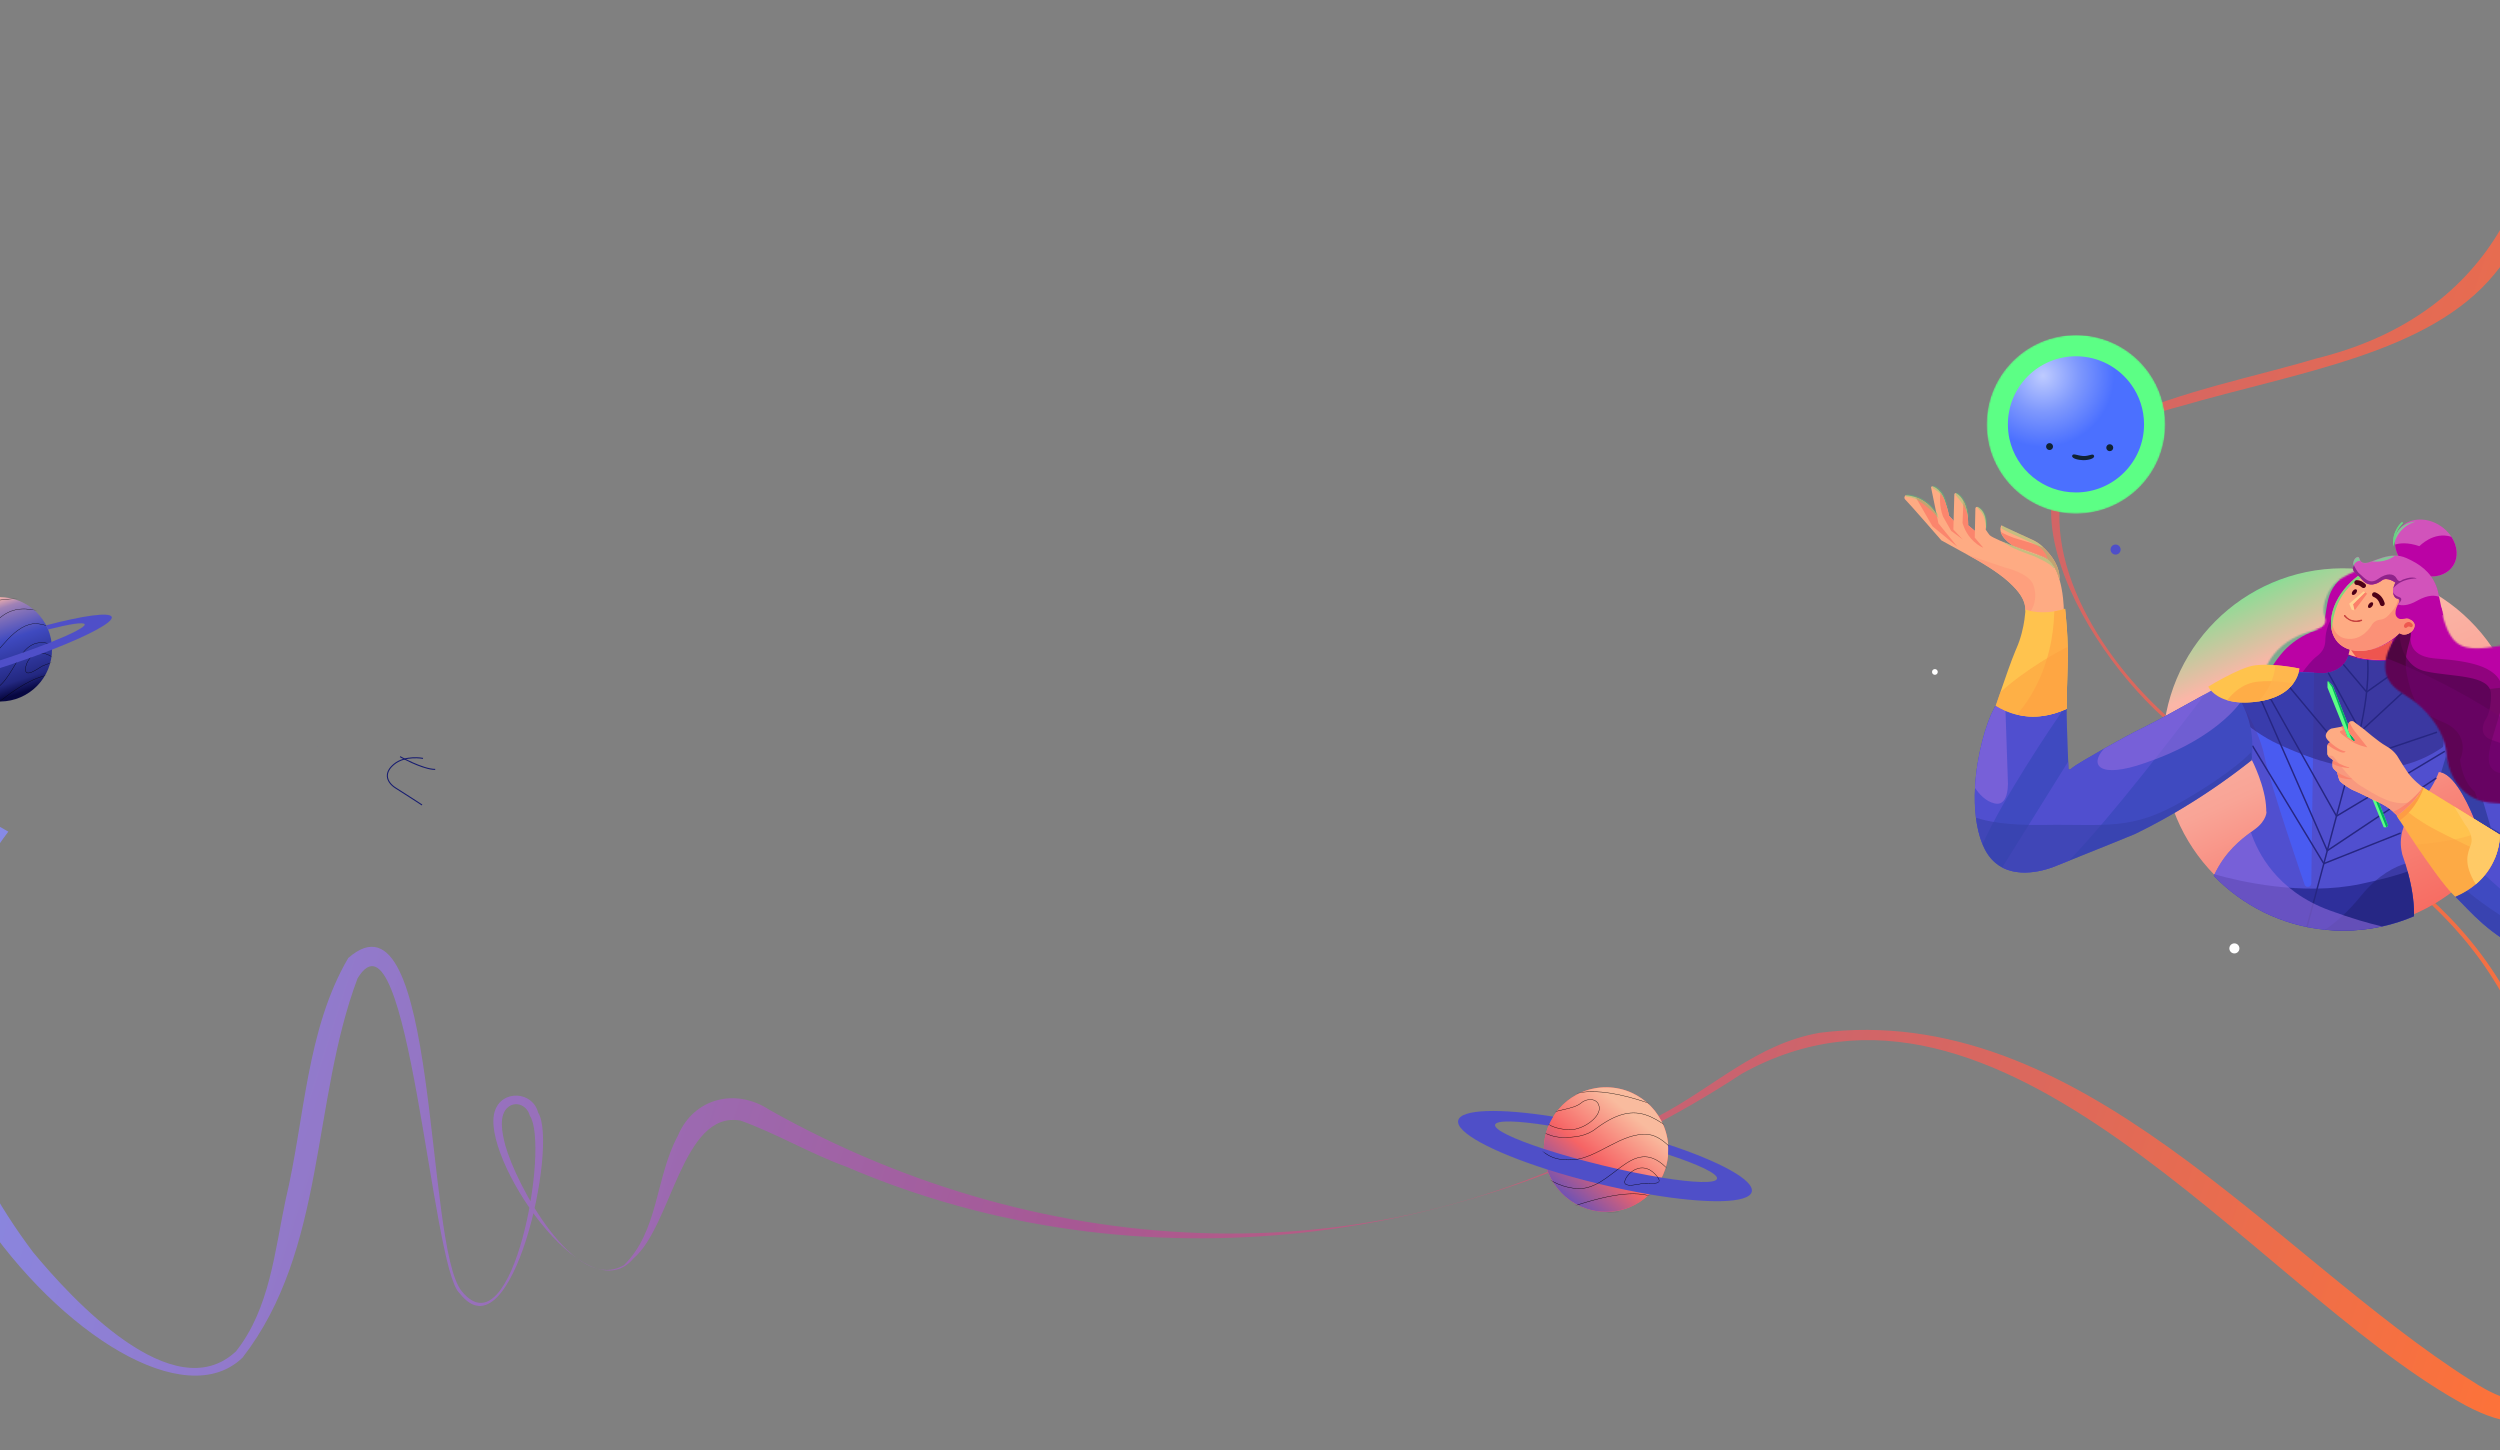 <svg width="1512" height="877" viewBox="0 0 1512 877" fill="none" xmlns="http://www.w3.org/2000/svg">
<rect x="0" y="0" width="1512" height="877" fill="#808080" stroke="none"/>
<g clip-path="url(#clip0_511_381)">
<path d="M1170.22 404.651C1171.18 404.651 1171.96 405.432 1171.96 406.393C1171.96 407.354 1171.18 408.135 1170.22 408.135C1169.26 408.135 1168.48 407.354 1168.48 406.393C1168.48 405.432 1169.26 404.651 1170.22 404.651Z" fill="white"/>
<path d="M1351.36 570.545C1353.04 570.545 1354.4 571.911 1354.4 573.593C1354.4 575.275 1353.04 576.641 1351.36 576.641C1349.67 576.641 1348.31 575.275 1348.31 573.593C1348.31 571.911 1349.67 570.545 1351.36 570.545Z" fill="white"/>
<path d="M1279.51 329.324C1281.19 329.324 1282.56 330.69 1282.56 332.372C1282.56 334.055 1281.19 335.42 1279.51 335.42C1277.83 335.42 1276.46 334.055 1276.46 332.372C1276.46 330.69 1277.83 329.324 1279.51 329.324Z" fill="#4F4FC8"/>
<path d="M1210.61 473.012C1212.05 473.012 1213.22 474.183 1213.22 475.624C1213.22 477.066 1212.05 478.237 1210.61 478.237C1209.17 478.237 1208 477.066 1208 475.624C1208 474.183 1209.17 473.012 1210.61 473.012Z" fill="#4F4FC8"/>
<path d="M191.93 451.588C191.976 451.588 192.013 451.626 192.013 451.672C192.013 451.718 191.976 451.755 191.93 451.755C191.884 451.755 191.847 451.718 191.847 451.672C191.847 451.626 191.884 451.588 191.93 451.588Z" fill="#4F4FC8"/>
<path d="M5.025 502.969C-72.922 606.63 -19.452 704.773 19.999 757.319C43.419 785.617 104.936 852.633 142.715 817.3C163.199 791.489 166.112 756.829 172.749 725.58C184.297 677.357 185.132 622.875 210.607 579.418C265.651 531.167 256.674 754.854 279.439 781.136C310.231 818.38 332.646 692.699 320.424 674.741C319.012 669.114 312.739 665.685 307.695 669.279C301.188 674.019 303.749 685.749 305.632 692.767C312.165 716.289 347.366 782.567 377.335 765.189C398.434 744.452 396.339 712.268 409.928 686.975C419.621 663.897 445.06 657.812 465.414 671.273C632.048 765.032 835.702 775.355 1002.81 675.166C1036.47 657.677 1062.2 631.316 1100.58 624.623C1257.48 604.755 1374.29 758.733 1494.8 835.088C1538.03 863.756 1549.15 837.476 1549.67 791.206C1550.93 744.28 1548.69 698.268 1534.66 653.263C1502.63 539.565 1412.15 506.158 1324.2 446.458C1269.9 409.797 1192.27 287.437 1280.45 254.177C1317.76 236.74 1364.39 227.751 1400.55 216.9C1503.53 191.663 1544.29 111.772 1538.81 8L1554.81 8.533C1554.21 79.382 1537.98 129.908 1508.82 165.562C1469.32 213.855 1390.66 224.796 1318.37 245.803C1292.75 252.479 1256.66 266.107 1247.4 293.905C1235.47 349.687 1281.78 412.759 1325.12 445.226C1427.15 514.205 1513.5 541.247 1544.66 677.037C1555.84 731.019 1591.91 908.707 1486.25 847.24C1362.49 777.028 1209.24 562.714 1053.45 649.382C893.687 754.494 688.736 781.498 511.962 705.688C490.064 697.751 469.745 685.603 447.936 677.743C412.547 671.339 406.285 741.618 383.11 761.106C354.474 795.576 289.66 698.576 299.378 671.747C303.662 658.914 322.128 659.912 325.451 672.892C337.967 692.268 309.34 822.543 277.928 782.101C260.903 767.037 246.952 540.995 216.255 591.713C188.272 665.993 197.333 755.754 146.707 821.076C77.5 887.99 -156.947 630.58 -7.331 495.907L5.025 502.969Z" fill="url(#paint0_linear_511_381)"/>
<path d="M31.472 392.49C31.602 409.917 17.58 424.151 0.152 424.281C-17.275 424.411 -31.509 410.389 -31.639 392.961C-31.769 375.534 -17.747 361.3 -0.319 361.17C17.108 361.04 31.342 375.062 31.472 392.49Z" fill="url(#paint1_linear_511_381)"/>
<mask id="mask0_511_381" style="mask-type:alpha" maskUnits="userSpaceOnUse" x="-32" y="361" width="64" height="64">
<path d="M31.472 392.49C31.602 409.917 17.58 424.151 0.152 424.281C-17.275 424.411 -31.509 410.389 -31.639 392.961C-31.769 375.534 -17.747 361.3 -0.319 361.17C17.108 361.04 31.342 375.062 31.472 392.49Z" fill="url(#paint2_linear_511_381)"/>
</mask>
<g mask="url(#mask0_511_381)">
<mask id="mask1_511_381" style="mask-type:luminance" maskUnits="userSpaceOnUse" x="-85" y="327" width="163" height="133">
<path d="M-84.605 362.427L52.8 327.075L77.777 424.155L-59.628 459.506L-84.605 362.427Z" fill="white"/>
</mask>
<g mask="url(#mask1_511_381)">
<path d="M-82.64 442.783C-75.173 440.862 -69.505 440.423 -63.031 440.676C-54.987 440.995 -49.076 443.853 -43.124 439.137C-31.771 426.136 -23.467 443.403 -3.7 427.083C16.061 410.773 27.07 407.144 36.053 408.018C42.832 408.678 51.726 408.309 54.659 407.61M-88.046 431.458C-72.385 430.717 -70.274 422.61 -53.757 416.777C-37.238 410.95 -26.322 424.384 -7.556 418.999C11.218 413.611 9.405 380.661 33.128 390.458C40.255 393.401 42.975 396.484 51.348 396.224M-89.46 419.68C-75.665 422.206 -68.944 407.698 -57.366 405.627C-50.884 404.612 -43.684 404.312 -37.249 405.897C-29.81 406.587 -26.541 410.69 -14.63 405.181C-2.717 399.68 4.272 381.568 17.892 377.658C27.292 375.048 37.119 384.152 47.628 384.522M-91.354 409.1C-71.887 411.051 -69.778 388.485 -47.73 394.835C-40.175 396.626 -32.278 398.973 -24.875 396.304C-18.594 393.98 -12.642 390.935 -9.292 384.986C7.633 357.59 22.031 371.649 45.886 373.911M-93.996 397.686C-76.414 397.94 -72.821 377.867 -56.531 379.289C-50.552 379.008 -40.932 390.403 -31.674 376.875C-22.415 363.346 6.235 359.86 42.972 362.431M-69.61 447.567C-74.158 448.737 -78.112 451.594 -76.617 456.321C-75.656 459.378 -69.498 460.596 -63.883 459.988C-63.184 459.919 -62.462 459.781 -61.738 459.595C-56.638 458.283 -51.306 454.467 -51.607 451.686C-51.954 448.511 -59.639 446.802 -65.284 446.956C-66.691 447 -68.176 447.199 -69.61 447.567ZM-79.497 371.383C-78.317 371.08 -76.697 370.878 -75.708 371.659C-74.369 372.715 -73.703 374.033 -73.738 375.571C-73.807 378.797 -76.829 382.401 -79.79 384.54C-82.489 386.493 -85.974 388.201 -88.67 388.895C-90.768 389.435 -92.217 389.314 -92.639 388.571C-94.827 384.707 -91.554 379.358 -87.333 375.772C-84.832 373.64 -81.901 372.002 -79.497 371.383ZM27.415 418.974C27.766 418.884 28.104 418.805 28.429 418.737C34.939 417.365 49.517 417.826 51.035 421.624C51.711 423.321 49.359 425.94 44.398 429C44.046 429.21 43.697 429.435 43.34 429.655C39.636 431.969 35.8 434.357 28.578 436.215C20.603 438.267 5.215 436.7 4.243 432.922C3.394 429.621 17.879 421.428 27.415 418.974ZM-17.196 371.438C-19.018 371.907 -20.784 373.277 -21.774 375.124C-24.561 380.291 -33.871 383.809 -35.342 387.373C-37.951 393.697 -30.537 393.175 -24.436 391.605C-24.197 391.544 -23.966 391.484 -23.729 391.415C-16.09 389.323 -9.59 379.155 -11.697 374.243C-12.834 371.59 -15.053 370.887 -17.196 371.438ZM22.53 395.223C17.676 396.471 15.173 401.996 15.463 405.353C15.601 406.974 16.669 407.256 18.073 406.895C20.732 406.211 24.611 403.247 25.918 402.663C29.365 401.116 37.119 399.782 29.323 396.126C26.715 394.902 24.442 394.731 22.53 395.223ZM-40.611 350.893C-40.402 350.839 -40.219 350.84 -40.03 350.895C-35.796 352.218 -42.874 351.475 -40.611 350.893Z" stroke="black" stroke-width="0.193" stroke-miterlimit="10"/>
</g>
</g>
<path d="M67.582 373.135C66.559 370.016 50.49 372.271 27.932 378.188C28.361 379.011 28.751 379.853 29.108 380.718C42.06 377.411 50.718 376.074 51.214 377.587C51.714 379.115 43.775 383.208 31.158 388.25C22.847 391.574 12.499 395.313 1.193 399.003C-9.492 402.495 -19.51 405.442 -27.902 407.633C-41.859 411.277 -51.311 412.818 -51.83 411.232C-52.343 409.661 -43.967 405.395 -30.759 400.165C-30.979 399.269 -31.156 398.355 -31.294 397.432C-53.772 406.191 -68.711 414.114 -67.67 417.3C-66.612 420.54 -49.332 417.986 -25.41 411.555C-16.797 409.24 -7.327 406.424 2.562 403.198C13.005 399.788 22.804 396.281 31.473 392.898C53.801 384.183 68.618 376.312 67.582 373.135Z" fill="#4F4FC8"/>
<path d="M1009.01 695.813C1008.7 716.608 991.59 733.215 970.794 732.904C949.999 732.593 933.392 715.482 933.703 694.687C934.014 673.892 951.124 657.285 971.92 657.596C992.715 657.907 1009.32 675.017 1009.01 695.813Z" fill="#FF635F"/>
<path d="M1009.01 695.813C1008.7 716.608 991.59 733.215 970.794 732.904C949.999 732.593 933.392 715.482 933.703 694.687C934.014 673.892 951.124 657.285 971.92 657.596C992.715 657.907 1009.32 675.017 1009.01 695.813Z" fill="url(#paint3_linear_511_381)"/>
<path d="M1008.85 692.165C1008.93 693.037 1008.96 693.932 1008.97 694.825C1008.99 695.991 1008.95 697.136 1008.86 698.274C1027.31 704.312 1039.17 709.938 1038.46 712.888C1037.73 715.867 1024.39 715.395 1004.95 712.214C994.505 710.505 982.29 708.01 969.32 704.863C956.086 701.651 943.858 698.176 933.663 694.834C915.3 688.815 903.506 683.207 904.221 680.257C904.926 677.335 917.759 677.745 936.565 680.749C937.34 678.856 938.282 677.048 939.36 675.327C907.149 670.201 883.605 670.747 881.934 677.622C880.188 684.78 902.599 696.687 935.61 707.232C945.171 710.291 955.624 713.234 966.637 715.906C977.388 718.524 987.783 720.671 997.474 722.329C1032.01 728.235 1057.72 727.977 1059.47 720.78C1061.15 713.847 1040.18 702.457 1008.85 692.165Z" fill="#4F4FC8"/>
<mask id="mask2_511_381" style="mask-type:alpha" maskUnits="userSpaceOnUse" x="933" y="657" width="77" height="76">
<path d="M1009.01 695.813C1008.7 716.608 991.588 733.215 970.792 732.904C949.997 732.593 933.39 715.482 933.701 694.687C934.012 673.892 951.122 657.285 971.918 657.596C992.713 657.907 1009.32 675.017 1009.01 695.813Z" fill="#FF635F"/>
<path d="M1009.01 695.813C1008.7 716.608 991.588 733.215 970.792 732.904C949.997 732.593 933.39 715.482 933.701 694.687C934.012 673.892 951.122 657.285 971.918 657.596C992.713 657.907 1009.32 675.017 1009.01 695.813Z" fill="url(#paint4_linear_511_381)"/>
</mask>
<g mask="url(#mask2_511_381)">
<mask id="mask3_511_381" style="mask-type:luminance" maskUnits="userSpaceOnUse" x="881" y="627" width="174" height="133">
<path d="M895.943 627.648L1054.29 647.733L1040.1 759.608L881.752 739.523L895.943 627.648Z" fill="white"/>
</mask>
<g mask="url(#mask3_511_381)">
<path d="M864.634 712.483C873.24 713.574 879.348 715.468 886.013 718.421C894.291 722.094 899.284 727.537 907.466 725.077C924.734 716.198 926.248 737.699 953.691 728.842C981.125 719.993 994.143 720.77 1003.17 725.413C1009.99 728.918 1019.44 732.224 1022.8 732.711M863.684 698.398C880.367 704.125 885.94 696.525 905.632 697.283C925.323 698.049 931.159 716.628 953.017 718.788C974.883 720.95 986.667 685.745 1007.4 705.838C1013.63 711.874 1015.2 716.226 1024.06 719.432M867.096 685.496C880.471 693.864 893.522 681.485 906.487 684.126C913.687 685.757 921.34 688.433 927.41 692.761C934.901 696.571 936.616 702.219 951.357 701.404C966.097 700.598 980.924 684.562 996.788 686.128C1007.7 687.303 1014.2 700.902 1025.03 705.651M869.508 673.647C889.053 683.769 900.626 661.05 921.043 676.844C928.199 681.853 935.481 687.586 944.33 687.869C951.862 688.046 959.35 687.334 965.323 682.504C994.394 660.886 1003.61 681.564 1027.61 693.833M871.485 660.615C889.762 668.18 901.854 648.684 918.296 656.935C924.664 659.124 929.991 675.032 945.288 664.731C960.586 654.429 991.989 662.68 1029.33 680.62M876.273 722.896C871.032 722.231 865.711 723.576 865.311 729.139C865.047 732.734 870.98 736.565 877.104 738.26C877.864 738.478 878.675 738.634 879.509 738.74C885.387 739.485 892.546 737.709 893.386 734.676C894.341 731.212 887.015 726.234 881.049 724.052C879.561 723.514 877.925 723.105 876.273 722.896ZM897.565 639.134C898.925 639.306 900.703 639.768 901.413 640.995C902.374 642.656 902.523 644.31 901.848 645.903C900.436 649.248 895.78 651.761 891.796 652.769C888.164 653.69 883.81 654.029 880.703 653.635C878.285 653.328 876.821 652.6 876.688 651.648C876.004 646.699 881.648 642.466 887.55 640.469C891.05 639.278 894.794 638.782 897.565 639.134ZM989.592 733.282C989.996 733.334 990.382 733.391 990.75 733.455C998.127 734.723 1013.18 741.258 1013.19 745.859C1013.19 747.914 1009.64 749.677 1003.19 750.816C1002.73 750.89 1002.27 750.98 1001.81 751.061C996.974 751.943 991.972 752.848 983.65 751.792C974.459 750.626 959.02 742.599 959.573 738.245C960.055 734.441 978.602 731.888 989.592 733.282ZM962.683 665.057C960.583 664.791 958.169 665.49 956.367 667.01C951.307 671.256 940.112 671.069 937.094 674.184C931.741 679.714 939.709 682.246 946.74 683.138C947.015 683.173 947.282 683.206 947.558 683.233C956.414 684.216 967.432 676.284 967.268 670.273C967.181 667.027 965.153 665.37 962.683 665.057ZM994.346 706.42C988.752 705.71 983.84 710.447 982.75 714.078C982.222 715.83 983.221 716.569 984.839 716.774C987.903 717.162 993.189 715.673 994.798 715.606C999.045 715.419 1007.71 717.244 1001.07 710.185C998.855 707.822 996.549 706.699 994.346 706.42ZM946.73 633.854C946.971 633.885 947.163 633.961 947.338 634.097C951.215 637.239 944.123 633.523 946.73 633.854Z" stroke="black" stroke-width="0.217" stroke-miterlimit="10"/>
</g>
</g>
<path d="M255.068 487.119C254.952 487.043 243.384 479.481 239.236 476.929C236.072 474.982 234.15 472.314 233.963 469.614C233.778 466.957 235.173 464.382 238.108 461.958C245.032 456.239 255.789 458.331 255.898 458.355L255.77 458.983C255.664 458.963 245.203 456.931 238.517 462.453C235.751 464.736 234.434 467.131 234.603 469.57C234.776 472.061 236.587 474.544 239.573 476.383C243.729 478.94 255.303 486.506 255.42 486.582L255.068 487.119Z" fill="#161B70"/>
<path d="M261.491 465.552C253.934 464.658 242.316 458.193 241.787 457.896L242.101 457.336C242.239 457.414 256.024 465.096 263.205 465.012L263.211 465.654C262.668 465.659 262.092 465.623 261.491 465.552Z" fill="#161B70"/>
<path d="M1525.99 452.307C1526.15 497.244 1499.1 535.931 1460.33 552.738C1447.16 558.447 1432.65 561.637 1417.39 561.691C1386.74 561.801 1358.99 549.245 1339.11 528.939C1319.96 509.377 1308.12 482.626 1308.01 453.089C1307.79 392.892 1356.42 343.925 1416.61 343.709C1476.8 343.494 1525.78 392.111 1525.99 452.307Z" fill="url(#paint5_linear_511_381)"/>
<path d="M1483.57 342.218C1483.06 342.996 1482.47 343.706 1481.82 344.349C1481.61 344.565 1481.38 344.771 1481.15 344.968C1480.35 345.661 1479.47 346.259 1478.53 346.76C1477.99 347.042 1477.43 347.297 1476.86 347.516C1475.6 348.001 1474.25 348.326 1472.85 348.492C1472.02 348.598 1471.17 348.641 1470.31 348.627C1470.31 348.627 1470.3 348.632 1470.3 348.627C1470.19 348.628 1470.08 348.624 1469.96 348.62C1469.69 348.614 1469.42 348.597 1469.14 348.58C1469.11 348.581 1469.08 348.577 1469.04 348.572C1468.82 348.555 1468.59 348.533 1468.37 348.511C1468.28 348.503 1468.2 348.494 1468.11 348.476C1467.89 348.454 1467.68 348.422 1467.45 348.385C1467.17 348.345 1466.89 348.294 1466.61 348.239C1466.61 348.244 1466.6 348.244 1466.6 348.239C1466.32 348.179 1466.04 348.119 1465.76 348.054C1465.48 347.989 1465.2 347.915 1464.91 347.835C1464.64 347.755 1464.35 347.671 1464.07 347.581C1463.58 347.426 1463.1 347.252 1462.62 347.063C1462.61 347.058 1462.6 347.054 1462.58 347.049C1462.39 346.968 1462.18 346.888 1461.98 346.798C1461.91 346.765 1461.83 346.733 1461.75 346.694C1461.55 346.609 1461.36 346.518 1461.16 346.423C1460.92 346.309 1460.68 346.19 1460.45 346.066C1460.21 345.948 1459.98 345.824 1459.75 345.691C1459.27 345.424 1458.8 345.133 1458.34 344.827C1458.09 344.665 1457.84 344.498 1457.6 344.32C1457.23 344.057 1456.87 343.784 1456.52 343.506C1456.34 343.367 1456.17 343.224 1456 343.08C1455.85 342.96 1455.71 342.835 1455.56 342.706C1454.55 341.803 1453.63 340.837 1452.82 339.816C1452.69 339.653 1452.57 339.484 1452.44 339.315C1451.81 338.477 1451.25 337.604 1450.77 336.711C1450.6 336.416 1450.46 336.117 1450.31 335.817C1450.27 335.735 1450.23 335.658 1450.2 335.576C1450.14 335.459 1450.08 335.339 1450.03 335.218C1449.97 335.073 1449.9 334.923 1449.84 334.778C1449.66 334.338 1449.5 333.898 1449.36 333.457C1449.32 333.336 1449.28 333.21 1449.24 333.085C1449.24 333.079 1449.24 333.075 1449.24 333.075C1449.2 332.944 1449.16 332.814 1449.12 332.683C1449.11 332.644 1449.1 332.611 1449.09 332.572C1449.04 332.397 1448.99 332.218 1448.95 332.039C1448.91 331.864 1448.87 331.69 1448.84 331.52C1448.8 331.307 1448.75 331.099 1448.72 330.89C1448.7 330.749 1448.68 330.604 1448.66 330.463C1448.65 330.449 1448.65 330.434 1448.65 330.425C1448.62 330.245 1448.6 330.071 1448.59 329.896C1448.56 329.716 1448.55 329.543 1448.54 329.363C1448.53 329.193 1448.51 329.022 1448.51 328.852C1448.49 328.532 1448.49 328.212 1448.5 327.896C1448.55 325.831 1449.01 323.825 1449.93 321.979L1449.93 321.974C1450.17 321.515 1450.42 321.065 1450.71 320.63C1451.17 319.926 1451.69 319.28 1452.27 318.69C1452.33 318.627 1452.39 318.563 1452.45 318.499C1452.87 318.087 1453.31 317.708 1453.77 317.358C1453.88 317.265 1454 317.176 1454.13 317.091C1454.61 316.747 1455.12 316.43 1455.64 316.147C1455.78 316.073 1455.91 316.009 1456.05 315.939C1456.18 315.869 1456.32 315.805 1456.45 315.745C1456.59 315.68 1456.73 315.617 1456.87 315.561C1456.98 315.512 1457.09 315.462 1457.21 315.417C1457.44 315.327 1457.67 315.237 1457.91 315.157C1458.04 315.112 1458.17 315.072 1458.29 315.031C1458.44 314.981 1458.6 314.935 1458.75 314.89C1458.9 314.849 1459.05 314.809 1459.19 314.773C1459.37 314.728 1459.55 314.682 1459.73 314.646C1459.86 314.616 1459.99 314.59 1460.12 314.564C1460.27 314.534 1460.42 314.507 1460.56 314.482C1460.76 314.446 1460.94 314.419 1461.14 314.393C1461.27 314.377 1461.41 314.356 1461.54 314.345C1461.68 314.329 1461.82 314.313 1461.97 314.302C1461.97 314.302 1461.98 314.297 1461.98 314.297C1462 314.296 1462.01 314.291 1462.02 314.296C1462.13 314.28 1462.25 314.274 1462.36 314.268C1462.49 314.257 1462.62 314.251 1462.75 314.245C1462.87 314.238 1463 314.232 1463.12 314.231C1463.16 314.225 1463.2 314.225 1463.24 314.225L1463.49 314.222C1463.78 314.219 1464.08 314.22 1464.37 314.232C1464.51 314.235 1464.65 314.244 1464.79 314.252C1464.94 314.255 1465.09 314.268 1465.24 314.281C1465.41 314.294 1465.57 314.306 1465.74 314.324C1465.86 314.332 1465.98 314.345 1466.1 314.364C1466.2 314.377 1466.31 314.391 1466.41 314.404C1466.59 314.426 1466.77 314.454 1466.95 314.481C1467.19 314.522 1467.42 314.563 1467.67 314.609C1467.8 314.636 1467.94 314.665 1468.07 314.692C1468.25 314.73 1468.42 314.771 1468.59 314.812C1468.74 314.845 1468.89 314.882 1469.04 314.924C1469.15 314.952 1469.26 314.98 1469.36 315.013C1469.56 315.069 1469.76 315.126 1469.95 315.187C1470.15 315.248 1470.35 315.309 1470.54 315.379C1470.74 315.445 1470.94 315.511 1471.13 315.586C1471.52 315.728 1471.91 315.889 1472.3 316.055C1472.49 316.14 1472.68 316.226 1472.88 316.316C1473.14 316.434 1473.4 316.563 1473.66 316.696C1473.86 316.796 1474.06 316.905 1474.26 317.014C1474.37 317.071 1474.48 317.134 1474.58 317.196C1474.72 317.277 1474.86 317.358 1475 317.439C1475.32 317.625 1475.63 317.82 1475.94 318.026C1476.17 318.174 1476.39 318.327 1476.61 318.48C1476.78 318.599 1476.95 318.725 1477.11 318.849C1477.13 318.858 1477.14 318.868 1477.15 318.878C1477.36 319.036 1477.57 319.194 1477.77 319.357C1479.73 320.924 1481.36 322.726 1482.62 324.665C1486.33 330.322 1486.94 337.091 1483.57 342.218Z" fill="#D153BB"/>
<path d="M1483.57 342.217C1478.7 349.618 1467.4 350.79 1458.34 344.827C1452.46 340.967 1448.95 335.054 1448.54 329.362C1451.24 328.507 1456.11 327.872 1463.21 330.33C1463.34 330.392 1471.67 321.171 1482.62 324.666C1486.33 330.322 1486.94 337.091 1483.57 342.217Z" fill="#BB02A5"/>
<mask id="mask4_511_381" style="mask-type:alpha" maskUnits="userSpaceOnUse" x="1370" y="342" width="108" height="73">
<path d="M1453.44 344.528C1454.24 344.829 1472.4 355.861 1477.05 367.463C1478.45 370.941 1474.43 386.295 1471.06 391.545C1468.4 395.692 1455.54 402.729 1444.2 408.36C1432.86 413.991 1420.19 413.755 1407.48 414.622C1386.56 414.416 1366.14 412.928 1371.11 402.245C1375.31 393.243 1384.65 386.04 1393.63 383.094C1402.89 380.164 1408.27 379.054 1405.88 372.548C1403.5 366.266 1408.56 355.047 1413.61 351.471C1417.06 349.032 1422.12 346.174 1427.84 344.243C1430.4 343.375 1445.6 341.62 1453.44 344.528Z" fill="#890396"/>
</mask>
<g mask="url(#mask4_511_381)">
<path d="M1453.48 341.53C1464.09 348.239 1478.13 365.941 1478.03 373.01C1477.93 380.079 1472.96 382.787 1454.98 396.588C1437 410.389 1363.95 412.818 1366.39 399.725C1368.83 386.632 1400.4 307.945 1453.48 341.53Z" fill="#BB02A5"/>
<path d="M1427.92 394.149C1427.61 395.651 1423.15 399.961 1423.09 399.96C1423.09 399.96 1417.95 406.47 1405.23 407.338C1402.64 414.169 1397.84 410.358 1392.54 406.617C1394.64 403.747 1398.14 399.245 1401.01 397.09C1405.42 393.784 1406.32 390.416 1406.37 386.944C1406.4 384.302 1407.44 376.895 1410.9 373.427C1410.84 373.684 1410.8 373.936 1410.76 374.193C1410.03 378.967 1410.71 383.464 1412.95 387.069C1413.4 387.805 1413.92 388.506 1414.5 389.161C1416.31 391.192 1425.32 393.268 1427.92 394.149Z" fill="#650276" fill-opacity="0.5"/>
<g opacity="0.663">
<path d="M1402.15 380.826C1402.15 380.826 1389.02 383.95 1379.33 395.965C1376.07 399.994 1374.04 403.182 1373.38 405.086C1372.62 405.027 1366.18 403.972 1365.41 403.937C1362.07 396.009 1385.88 379.203 1385.88 379.203C1385.88 379.203 1392.93 377.985 1399.9 380.632L1402.15 380.826Z" fill="#5CFF85"/>
<path d="M1414.95 350.513C1408.73 357.296 1407.95 361.473 1406.41 372.181C1405.85 376.133 1404.85 378.323 1403.9 379.485C1401.38 378.134 1398.5 371.134 1398.89 368.568C1399.78 362.566 1402.05 350.279 1414.95 350.513Z" fill="#5CFF85"/>
</g>
<path d="M1444.54 399.079C1442.97 399.169 1437.53 399.38 1431.18 398.505C1430.75 398.445 1430.31 398.381 1429.86 398.307C1429.64 398.269 1429.41 398.238 1429.19 398.196C1429.07 398.18 1428.95 398.158 1428.83 398.132C1428.68 398.106 1428.52 398.079 1428.36 398.048C1427.21 397.833 1426.03 397.578 1424.86 397.28C1423.34 396.891 1421.83 396.423 1420.36 395.868C1420.42 395.869 1420.9 393.957 1421.21 392.455C1421.36 392.506 1421.51 392.553 1421.66 392.598L1421.66 392.602C1421.76 392.633 1421.86 392.659 1421.96 392.689C1422.05 392.715 1422.14 392.745 1422.24 392.766C1422.3 392.786 1422.36 392.802 1422.42 392.817C1422.64 392.878 1422.85 392.931 1423.08 392.977C1423.09 392.983 1423.1 392.982 1423.12 392.987C1423.34 393.039 1423.57 393.091 1423.8 393.128C1423.97 393.165 1424.14 393.191 1424.3 393.217C1424.36 393.227 1424.41 393.234 1424.47 393.244C1424.53 393.254 1424.59 393.26 1424.66 393.27C1424.87 393.302 1425.08 393.33 1425.3 393.353C1425.55 393.385 1425.8 393.408 1426.06 393.427C1426.32 393.45 1426.58 393.467 1426.83 393.476C1427.47 393.508 1428.12 393.513 1428.77 393.488L1428.83 393.489C1429 393.486 1429.18 393.479 1429.35 393.467C1429.55 393.46 1429.75 393.448 1429.95 393.427C1429.99 393.427 1430.03 393.424 1430.07 393.419C1430.23 393.407 1430.39 393.394 1430.54 393.377C1430.74 393.36 1430.94 393.338 1431.14 393.312C1431.34 393.286 1431.53 393.264 1431.73 393.233C1431.91 393.206 1432.1 393.18 1432.29 393.149C1432.32 393.144 1432.34 393.14 1432.36 393.135C1432.43 393.127 1432.52 393.112 1432.59 393.099C1432.68 393.086 1432.77 393.068 1432.85 393.05C1433.3 392.973 1433.73 392.882 1434.18 392.781C1434.37 392.74 1434.57 392.695 1434.77 392.639C1434.98 392.593 1435.18 392.542 1435.39 392.482C1435.61 392.422 1435.84 392.362 1436.07 392.293C1436.24 392.247 1436.42 392.195 1436.59 392.14C1437.13 391.977 1437.67 391.795 1438.21 391.599C1438.45 391.515 1438.69 391.425 1438.93 391.331C1439.44 391.14 1439.94 390.932 1440.45 390.711C1440.62 390.641 1440.79 390.566 1440.96 390.491C1441.42 390.278 1441.88 390.061 1442.35 389.83C1442.5 389.759 1442.64 389.683 1442.79 389.608C1442.79 389.603 1442.8 389.599 1442.81 389.594C1443.04 389.476 1443.27 389.357 1443.49 389.234C1443.8 389.073 1444.1 388.902 1444.39 388.731C1444.69 388.566 1444.98 388.395 1445.27 388.224C1445.87 387.853 1446.48 387.469 1447.08 387.064C1445.96 390.274 1444.08 396.251 1444.54 399.079Z" fill="#FEAB83"/>
<path d="M1444.54 399.078C1442.97 399.169 1437.53 399.38 1431.18 398.505C1430.75 398.445 1430.31 398.381 1429.86 398.307C1429.64 398.269 1429.41 398.238 1429.19 398.196C1429.07 398.179 1428.95 398.157 1428.83 398.132C1428.68 398.106 1428.52 398.079 1428.36 398.048C1427.21 397.833 1426.03 397.578 1424.86 397.28C1423.54 395.654 1422.46 393.978 1421.66 392.602L1421.66 392.598C1421.85 392.659 1422.05 392.714 1422.24 392.766C1422.3 392.786 1422.36 392.802 1422.42 392.817C1422.64 392.874 1422.85 392.925 1423.08 392.977C1423.09 392.982 1423.1 392.982 1423.12 392.987C1423.34 393.039 1423.57 393.085 1423.8 393.128C1424.03 393.17 1424.25 393.207 1424.47 393.244C1424.53 393.254 1424.59 393.26 1424.66 393.27C1424.87 393.302 1425.08 393.33 1425.3 393.353C1425.55 393.385 1425.8 393.408 1426.06 393.426C1426.31 393.45 1426.57 393.467 1426.83 393.476C1427.47 393.508 1428.12 393.513 1428.77 393.488C1428.97 393.486 1429.16 393.474 1429.35 393.467C1429.55 393.455 1429.75 393.443 1429.95 393.427C1430.14 393.41 1430.34 393.394 1430.54 393.377C1431.12 393.317 1431.7 393.242 1432.29 393.148C1432.32 393.144 1432.34 393.14 1432.36 393.135C1432.52 393.108 1432.69 393.081 1432.85 393.049C1433.3 392.973 1433.73 392.882 1434.18 392.781C1434.37 392.735 1434.57 392.69 1434.77 392.639C1434.98 392.593 1435.18 392.537 1435.39 392.482C1435.61 392.422 1435.84 392.362 1436.07 392.293C1436.24 392.246 1436.42 392.191 1436.59 392.139C1437.13 391.977 1437.67 391.795 1438.22 391.599C1438.46 391.515 1438.69 391.425 1438.93 391.331C1439.44 391.139 1439.94 390.932 1440.45 390.711C1440.62 390.641 1440.79 390.566 1440.96 390.49C1441.42 390.278 1441.88 390.061 1442.35 389.829C1442.5 389.754 1442.64 389.683 1442.79 389.608C1442.79 389.603 1442.8 389.599 1442.81 389.594C1443.04 389.475 1443.26 389.357 1443.49 389.233C1443.79 389.073 1444.1 388.907 1444.39 388.731C1444.68 388.571 1444.98 388.4 1445.27 388.224C1445.87 387.853 1446.48 387.469 1447.08 387.064C1445.96 390.274 1444.08 396.25 1444.54 399.078Z" fill="#EE554F"/>
</g>
<path d="M1581.11 569.633C1580.99 570.08 1580.85 570.517 1580.7 570.944C1580.45 571.628 1580.17 572.289 1579.84 572.924C1577.09 578.237 1573.36 581.761 1568.61 583.613C1567.42 584.076 1566.16 584.438 1564.84 584.693C1556.1 586.397 1544.49 583.573 1529.8 576.737C1520.01 572.184 1512.5 567.337 1506.39 562.577C1496.87 555.143 1490.81 547.91 1484.99 542.301C1486.47 541.667 1487.87 540.99 1489.2 540.283C1490.13 539.785 1491.03 539.267 1491.89 538.739C1495.87 536.284 1499.07 533.522 1501.63 530.661C1502.05 530.196 1502.45 529.725 1502.83 529.254C1507.03 524.119 1509.3 518.781 1510.51 514.417C1512.06 508.859 1511.92 504.877 1511.92 504.877L1506.77 501.692L1499.87 497.44L1496.43 495.311C1494.97 491.579 1485.94 469.445 1476.41 467.141C1475.78 466.989 1475.15 466.92 1474.52 466.953C1474.52 466.953 1473.61 465.135 1472.56 462.02C1469.78 453.681 1466.05 436.055 1476.27 419.114C1476.43 419.377 1481.71 418.629 1481.71 418.629C1493.37 418.801 1508.68 413.52 1520.39 437.99C1532.09 462.459 1570.83 525.261 1570.83 525.261C1570.83 525.261 1572.7 528.814 1574.92 534.127C1578.92 543.745 1584.03 559.134 1581.11 569.633Z" fill="#504FCF"/>
<path d="M1564.84 584.693C1556.1 586.397 1544.48 583.573 1529.8 576.738C1504.75 565.075 1494.54 551.507 1484.99 542.301C1487.52 541.217 1489.81 540.017 1491.89 538.739C1496.53 535.883 1500.09 532.61 1502.83 529.255L1564.84 584.693Z" fill="#3F4AC1"/>
<path d="M1549.47 533.706C1548.37 532.611 1547.05 531.429 1545.58 530.197C1541.5 526.76 1536.26 522.92 1531.13 519.351C1521.3 512.505 1511.87 506.664 1511.87 506.664C1511.95 505.523 1511.92 504.877 1511.92 504.877L1505.49 500.903L1499.99 497.507C1499.27 496.972 1498.61 496.485 1498.05 496.081C1510.5 502.077 1521.41 509.533 1529.96 516.236C1536.83 521.609 1542.16 526.506 1545.54 529.77C1547.65 531.809 1548.99 533.21 1549.47 533.706Z" fill="#353EA4"/>
<g opacity="0.63">
<path d="M1579.84 572.924C1571.85 588.373 1555.55 588.722 1529.8 576.738C1504.75 565.075 1494.54 551.507 1484.99 542.301C1487.52 541.217 1489.81 540.017 1491.89 538.739C1491.89 538.739 1505.59 550.731 1525.65 561.379C1545.71 572.027 1561.18 566.941 1565.55 560.883C1568.32 557.056 1563.4 548.821 1559.41 543.282C1563.57 545.849 1567.22 547.132 1569.65 547.623C1573.61 548.873 1577.15 549.73 1580.31 550.275C1582.28 558.442 1582.93 566.942 1579.84 572.924Z" fill="#363FA6"/>
</g>
<path d="M1506.77 501.692L1499.87 497.44L1496.43 495.311C1494.97 491.579 1485.94 469.445 1476.41 467.141L1479.36 457.185C1483.04 470.334 1488.79 476.614 1496.06 480.838C1497.77 481.827 1499.56 482.704 1501.42 483.528L1506.77 501.692Z" fill="#363FA6"/>
<path d="M1479.86 418.897L1477.67 450.368L1477.58 451.723L1477.42 453.991C1477.42 453.991 1478.39 469.8 1462.83 485.978C1447.27 502.151 1453.14 516.377 1452.86 516.658C1453.55 518.612 1454.18 520.498 1454.75 522.32C1455.26 523.962 1455.73 525.551 1456.15 527.086C1457.91 533.544 1458.9 539.024 1459.43 543.459C1460.02 548.297 1460.05 551.89 1459.97 554.153C1453.82 556.779 1447.39 558.856 1440.74 560.32C1433.09 562.006 1425.14 562.89 1416.99 562.875C1413.29 562.869 1409.65 562.678 1406.06 562.312C1379.78 559.651 1356.27 547.656 1338.88 529.699C1339.03 529.388 1339.17 529.078 1339.32 528.777C1345.9 515.162 1354.91 508.034 1361.33 503.311C1362.25 502.638 1363.11 502.013 1363.9 501.426C1371.02 496.17 1371.03 490.357 1370.63 490.784C1370.64 490.327 1370.64 489.865 1370.62 489.399C1370.25 475.752 1361.99 459.779 1361.99 459.779C1361.99 459.779 1361.94 459.642 1361.85 459.389L1361.85 459.385C1361.44 458.272 1360.22 454.884 1358.61 450.423C1356.77 445.355 1354.44 438.901 1352.24 432.802C1348.6 422.704 1345.34 413.591 1345.34 413.426L1345.35 413.412C1345.47 413.31 1345.59 413.213 1345.71 413.116C1345.71 413.111 1345.71 413.111 1345.72 413.111C1354.91 405.493 1364.71 404.794 1370.28 405.192C1373.13 405.396 1374.88 405.885 1374.88 405.885C1374.88 405.885 1402.07 406.978 1405.3 407.174C1418 406.153 1420.29 396.589 1420.29 396.589C1423.87 397.892 1427.65 398.658 1431.15 399.096C1437.51 399.895 1442.94 399.618 1444.51 399.509C1444.8 399.49 1444.97 399.475 1444.97 399.475C1444.82 401.228 1446.38 404.927 1446.22 404.864C1455.41 420.737 1479.86 418.897 1479.86 418.897Z" fill="#504FCF"/>
<path d="M1459.97 554.153C1453.83 556.779 1447.4 558.856 1440.74 560.32C1433.09 562.006 1425.14 562.89 1416.99 562.875C1413.3 562.869 1409.65 562.678 1406.06 562.312C1379.78 559.651 1356.27 547.656 1338.88 529.699C1339.03 529.388 1339.17 529.078 1339.32 528.777C1353.81 532.902 1392.39 542.069 1427.77 534.62C1440.52 531.938 1449.63 529.376 1456.15 527.086C1457.91 533.544 1458.9 539.024 1459.43 543.459C1460.02 548.297 1460.06 551.89 1459.97 554.153Z" fill="#2E2F9B"/>
<path d="M1399.55 406.906L1398.87 458.554L1397.88 534.319C1397.85 536.616 1394.68 537.202 1393.83 535.064C1393.83 535.064 1373.11 475.033 1369.49 457.179C1368.51 452.306 1366.71 447.242 1364.63 442.455C1361.62 435.538 1358.01 429.199 1355.33 424.838C1356.27 424.883 1357.26 424.895 1358.29 424.877C1358.58 424.873 1358.88 424.864 1359.18 424.85C1359.42 424.845 1359.66 424.836 1359.9 424.822C1360.13 424.813 1360.35 424.798 1360.58 424.784C1361.14 424.751 1361.7 424.71 1362.28 424.657C1363.02 424.59 1363.78 424.504 1364.55 424.403C1364.92 424.355 1365.29 424.303 1365.67 424.25C1365.69 424.245 1365.72 424.241 1365.74 424.241C1366.95 424.063 1368.1 423.852 1369.19 423.61C1369.47 423.553 1369.75 423.49 1370.02 423.428C1370.36 423.345 1370.68 423.264 1371.01 423.182C1371.33 423.1 1371.64 423.012 1371.95 422.926C1373.13 422.588 1374.23 422.221 1375.26 421.82C1375.45 421.748 1375.64 421.675 1375.82 421.597C1376.03 421.515 1376.23 421.433 1376.43 421.342C1376.63 421.264 1376.82 421.177 1377.01 421.085C1377.05 421.076 1377.08 421.056 1377.12 421.041C1377.31 420.955 1377.5 420.867 1377.68 420.775C1377.87 420.689 1378.05 420.601 1378.23 420.509C1378.43 420.408 1378.63 420.306 1378.82 420.204C1379 420.107 1379.17 420.015 1379.33 419.923C1379.49 419.837 1379.64 419.749 1379.79 419.662C1379.93 419.58 1380.08 419.493 1380.22 419.41C1380.41 419.289 1380.6 419.168 1380.79 419.047C1380.94 418.955 1381.08 418.868 1381.21 418.776C1381.34 418.69 1381.47 418.601 1381.6 418.514C1381.76 418.403 1381.91 418.296 1382.06 418.185C1382.21 418.078 1382.35 417.976 1382.48 417.87C1382.65 417.739 1382.82 417.608 1382.98 417.482C1383.1 417.385 1383.22 417.289 1383.33 417.192C1383.45 417.1 1383.56 417.003 1383.67 416.901C1385.03 415.733 1386.12 414.516 1387 413.328C1387.84 412.197 1388.48 411.087 1388.98 410.053C1389.04 409.922 1389.1 409.797 1389.16 409.665C1389.21 409.539 1389.27 409.413 1389.32 409.287C1389.49 408.908 1389.62 408.549 1389.75 408.204C1389.79 408.088 1389.82 407.977 1389.86 407.865C1389.9 407.753 1389.94 407.641 1389.97 407.535C1390 407.428 1390.03 407.321 1390.07 407.219C1390.13 407.01 1390.18 406.812 1390.23 406.622C1390.24 406.588 1390.25 406.554 1390.26 406.52C1390.26 406.515 1390.26 406.516 1390.26 406.51C1393.56 406.648 1396.86 406.79 1399.55 406.906Z" fill="#495BF1"/>
<g opacity="0.68">
<path d="M1479.86 418.897L1477.58 451.723C1450.73 470.44 1421.45 466.196 1398.87 458.554C1390.78 455.815 1383.56 452.64 1377.61 449.929C1373.17 447.905 1368.8 445.318 1364.63 442.455C1363.43 441.632 1362.24 440.78 1361.07 439.914C1357.96 437.611 1355 435.197 1352.24 432.802C1345.71 427.128 1340.36 421.581 1337.05 417.967C1340.71 415.924 1343.6 414.302 1345.16 413.426L1345.17 413.412C1345.37 413.3 1345.55 413.203 1345.71 413.116C1345.71 413.111 1345.71 413.111 1345.72 413.111C1347.46 411.667 1349.22 410.471 1350.97 409.484C1358.47 405.267 1365.77 404.868 1370.28 405.192C1373.13 405.396 1374.88 405.885 1374.88 405.885C1374.88 405.885 1390.59 406.516 1399.55 406.906C1402.37 407.028 1404.53 407.123 1405.3 407.174C1415.71 406.337 1419.13 399.764 1420.02 397.419C1420.22 396.9 1420.29 396.59 1420.29 396.59C1423.87 397.892 1427.65 398.658 1431.15 399.096C1437.52 399.895 1442.95 399.618 1444.51 399.509C1444.8 399.49 1444.97 399.476 1444.97 399.476C1444.82 401.228 1446.38 404.927 1446.22 404.864C1448.25 408.374 1451.03 411.021 1454.13 413.004C1465.03 420.012 1479.86 418.897 1479.86 418.897Z" fill="#322D8B"/>
</g>
<g style="mix-blend-mode:multiply">
<path d="M1395.23 560.662L1421.55 461.917C1421.55 461.917 1433.41 429.182 1432.04 399.201" stroke="#262682" stroke-width="0.891" stroke-miterlimit="10"/>
<path d="M1417.25 401.837L1431.34 418.537L1446.69 407.627" stroke="#262682" stroke-width="0.891" stroke-miterlimit="10"/>
<path d="M1408.08 406.788L1427.68 442.415L1452.95 419.009" stroke="#262682" stroke-width="0.891" stroke-miterlimit="10"/>
<path d="M1384.07 414.809L1422.11 460.311L1473.92 442.808" stroke="#262682" stroke-width="0.891" stroke-miterlimit="10"/>
<path d="M1373.06 422.275L1413.11 493.595L1478.63 454.377" stroke="#262682" stroke-width="0.891" stroke-miterlimit="10"/>
<path d="M1367.75 423.876L1407.54 514.49L1473.49 470.553" stroke="#262682" stroke-width="0.891" stroke-miterlimit="10"/>
<path d="M1362.27 450.993L1405.45 522.325L1451.94 503.818" stroke="#262682" stroke-width="0.891" stroke-miterlimit="10"/>
</g>
<g opacity="0.39">
<path d="M1459.97 554.153C1446.77 559.792 1432.24 562.903 1416.99 562.875C1413.29 562.869 1409.65 562.678 1406.06 562.312C1411.2 558.937 1419.25 552.589 1428.04 541.692C1438.66 528.536 1449.41 523.898 1454.75 522.32C1459.77 538.424 1460.15 549.326 1459.97 554.153Z" fill="#1A1B63"/>
</g>
<g opacity="0.57">
<path d="M1408.98 550.613C1422.24 555.454 1432.66 558.475 1440.74 560.32C1433.09 562.006 1425.14 562.89 1416.99 562.875C1413.3 562.869 1409.65 562.678 1406.06 562.312C1379.78 559.651 1356.27 547.656 1338.88 529.699C1345.5 515.481 1354.77 508.141 1361.33 503.311C1365.25 515.246 1376.85 538.889 1408.98 550.613Z" fill="#946DE0"/>
</g>
<path d="M1361.94 458.525C1361.91 458.812 1361.89 459.098 1361.85 459.385L1361.85 459.389C1361.84 459.521 1361.82 459.647 1361.81 459.778C1361.81 459.72 1360.6 460.703 1358.33 462.476L1358.33 462.481C1356.14 464.182 1352.97 466.619 1348.94 469.56C1336.62 478.541 1316.3 492.233 1291.51 504.285C1291.51 504.412 1265.02 515.053 1251.41 520.516C1246.7 522.401 1243.54 523.668 1243.54 523.668C1243.54 523.668 1224.99 532.08 1210.92 524.653C1206.38 522.26 1202.3 518.211 1199.46 511.698C1199.32 511.373 1199.18 511.043 1199.04 510.703C1199.01 510.639 1198.99 510.576 1198.97 510.513C1197.01 505.566 1195.75 500.158 1195.05 494.532C1194.31 488.65 1194.18 482.536 1194.49 476.471C1195.5 456.731 1201.19 437.509 1205.95 428.606C1206.3 427.956 1206.64 427.365 1206.98 426.826C1208.64 427.864 1210.63 428.949 1212.92 429.93C1221.05 433.421 1232.96 435.624 1247.41 429.784C1248.24 429.451 1249.07 429.088 1249.92 428.701C1249.92 430.051 1249.92 431.425 1249.95 432.829C1249.97 435.242 1250.03 437.749 1250.12 440.386C1250.19 442.256 1250.25 444.038 1250.31 445.733C1250.54 452.125 1250.72 457.195 1250.84 460.566C1250.94 463.606 1251 465.262 1251 465.262C1251 465.262 1251.45 465.783 1252.79 464.834C1253.04 464.659 1253.32 464.431 1253.63 464.141C1254.7 463.152 1263.16 458.102 1272.61 452.743C1280.9 448.052 1289.95 443.11 1295.47 440.469C1302.83 436.932 1320.87 426.99 1333.38 420.019C1334.67 419.298 1335.9 418.611 1337.05 417.967C1340.71 415.924 1343.6 414.302 1345.16 413.426L1345.17 413.412C1345.37 413.3 1345.55 413.203 1345.71 413.116C1345.71 413.111 1345.71 413.111 1345.72 413.111C1346.18 412.845 1346.44 412.705 1346.44 412.705C1346.44 412.705 1351.12 416.603 1355.39 424.357C1357.65 428.466 1359.8 433.651 1361.07 439.914C1361.72 443.091 1362.14 446.545 1362.24 450.275C1362.31 452.892 1362.22 455.641 1361.94 458.525Z" fill="#3F4AC0"/>
<path d="M1333.38 420.019C1315.79 443.352 1276.85 494.085 1251.41 520.516C1246.7 522.401 1243.54 523.668 1243.54 523.668C1243.54 523.668 1224.99 532.08 1210.92 524.653L1250.84 460.566C1250.94 463.606 1251 465.262 1251 465.262C1251 465.262 1251.45 465.783 1252.79 464.834C1253.04 464.659 1253.32 464.431 1253.63 464.141C1254.7 463.152 1263.16 458.102 1272.61 452.743C1280.9 448.052 1289.95 443.11 1295.47 440.469C1302.83 436.932 1320.87 426.99 1333.38 420.019Z" fill="#504FCF"/>
<path d="M1247.41 429.784C1241.08 439.005 1211.71 482.325 1199.04 510.703C1199.01 510.639 1198.99 510.576 1198.97 510.513C1194.97 500.394 1193.88 488.339 1194.49 476.471C1195.5 456.731 1201.19 437.509 1205.95 428.606C1206.3 427.956 1206.64 427.365 1206.98 426.826C1208.64 427.863 1210.63 428.949 1212.92 429.93C1221.05 433.421 1232.96 435.624 1247.41 429.784Z" fill="#504FCF"/>
<g opacity="0.57">
<path d="M1206.45 485.933C1200.79 484.699 1196.75 479.942 1194.49 476.471C1195.5 456.731 1201.19 437.509 1205.95 428.606C1206.3 427.956 1206.64 427.365 1206.98 426.826C1208.64 427.863 1210.63 428.949 1212.92 429.93L1214.34 471.738C1214.34 471.738 1215.64 487.941 1206.45 485.933Z" fill="#946DE0"/>
</g>
<g opacity="0.6">
<path d="M1361.94 458.525C1361.9 458.938 1361.86 459.356 1361.81 459.778C1361.81 459.497 1332.86 484.178 1291.51 504.286C1291.7 504.378 1243.54 523.668 1243.54 523.668C1243.54 523.668 1210.29 538.75 1199.04 510.703C1199.01 510.639 1198.99 510.576 1198.97 510.513C1197.01 505.566 1195.75 500.158 1195.05 494.533C1201.74 496.803 1214.03 499.278 1235.44 498.924C1274.04 498.28 1288.67 502.717 1320.26 484.436C1351.85 466.161 1361.44 454.945 1361.44 454.945L1361.94 458.525Z" fill="#363FA6"/>
</g>
<g opacity="0.57">
<path d="M1355.39 424.358C1351.2 430.139 1335.54 448.43 1297.56 461.371C1269.03 471.415 1263.51 462.449 1272.61 452.743C1280.9 448.052 1289.95 443.111 1295.47 440.469C1307.27 434.803 1346.44 412.705 1346.44 412.705C1346.44 412.705 1351.12 416.603 1355.39 424.358Z" fill="#946DE0"/>
</g>
<path d="M1390.63 404.301C1390.63 404.301 1390.63 404.359 1390.61 404.476L1390.61 404.505C1390.61 404.563 1390.6 404.632 1390.59 404.709C1390.59 404.729 1390.59 404.749 1390.58 404.772C1390.58 404.845 1390.57 404.923 1390.55 405.01C1390.53 405.179 1390.5 405.379 1390.45 405.603C1390.44 405.675 1390.42 405.753 1390.41 405.836C1390.4 405.913 1390.38 405.996 1390.36 406.083C1390.34 406.166 1390.32 406.253 1390.3 406.345C1390.29 406.393 1390.27 406.452 1390.26 406.51C1390.26 406.515 1390.26 406.515 1390.26 406.52C1390.25 406.554 1390.24 406.588 1390.23 406.622C1390.18 406.811 1390.13 407.01 1390.07 407.219C1390.03 407.321 1390 407.428 1389.97 407.535C1389.93 407.641 1389.9 407.753 1389.86 407.865C1389.82 407.977 1389.78 408.087 1389.75 408.204C1389.62 408.549 1389.49 408.908 1389.32 409.286C1389.27 409.413 1389.21 409.539 1389.15 409.665C1389.1 409.796 1389.04 409.922 1388.97 410.053C1388.48 411.086 1387.84 412.197 1387 413.327C1386.12 414.515 1385.03 415.733 1383.67 416.901C1383.56 417.003 1383.45 417.1 1383.33 417.192C1383.22 417.289 1383.1 417.385 1382.98 417.482C1382.82 417.608 1382.65 417.738 1382.48 417.87C1382.35 417.976 1382.2 418.078 1382.06 418.185C1381.91 418.296 1381.76 418.403 1381.6 418.514C1381.47 418.601 1381.34 418.689 1381.21 418.776C1381.08 418.868 1380.93 418.955 1380.79 419.047C1380.6 419.168 1380.41 419.289 1380.22 419.41C1380.07 419.493 1379.93 419.579 1379.79 419.662C1379.64 419.749 1379.49 419.836 1379.33 419.923C1379.17 420.015 1379 420.107 1378.82 420.204C1378.63 420.306 1378.43 420.408 1378.23 420.509C1378.05 420.601 1377.87 420.689 1377.68 420.775C1377.5 420.867 1377.31 420.955 1377.11 421.041C1377.08 421.056 1377.05 421.075 1377.01 421.085C1376.82 421.177 1376.63 421.264 1376.43 421.341C1376.23 421.433 1376.03 421.515 1375.82 421.597C1375.64 421.674 1375.45 421.748 1375.26 421.82C1374.23 422.221 1373.13 422.588 1371.95 422.926C1371.64 423.012 1371.33 423.099 1371.01 423.182C1370.68 423.264 1370.35 423.345 1370.02 423.427C1369.75 423.49 1369.47 423.553 1369.19 423.61C1368.1 423.851 1366.95 424.063 1365.74 424.241C1365.72 424.241 1365.69 424.245 1365.67 424.25C1365.29 424.303 1364.92 424.355 1364.55 424.403C1363.78 424.504 1363.02 424.59 1362.28 424.657C1361.7 424.709 1361.13 424.751 1360.58 424.784C1360.35 424.798 1360.12 424.813 1359.9 424.822C1359.66 424.836 1359.42 424.845 1359.18 424.85C1358.88 424.864 1358.58 424.873 1358.29 424.877C1357.26 424.895 1356.27 424.883 1355.33 424.838C1352.08 424.691 1349.33 424.196 1347.01 423.502C1338.1 420.844 1335.55 415.288 1335.55 415.288C1335.55 415.288 1342.55 410.94 1350.27 407.239C1353.59 405.642 1357.05 404.163 1360.13 403.206C1360.58 403.066 1361.05 402.941 1361.54 402.83C1361.74 402.782 1361.94 402.739 1362.15 402.7C1362.32 402.661 1362.49 402.628 1362.66 402.599C1362.86 402.56 1363.06 402.526 1363.26 402.498C1363.47 402.464 1363.68 402.43 1363.89 402.407C1364.27 402.349 1364.65 402.307 1365.04 402.268C1365.23 402.244 1365.43 402.225 1365.62 402.211C1365.77 402.197 1365.92 402.182 1366.07 402.173C1366.29 402.153 1366.53 402.139 1366.76 402.125C1368.57 402.017 1370.46 402.007 1372.35 402.068C1373.62 402.11 1374.9 402.184 1376.14 402.279C1383.84 402.871 1390.63 404.301 1390.63 404.301Z" fill="#FFC34D"/>
<path d="M1387 413.327C1383.74 417.751 1377.52 422.504 1365.74 424.241C1365.72 424.24 1365.69 424.245 1365.67 424.25C1357.53 425.439 1351.47 424.837 1347.01 423.502C1349.9 419.666 1356.16 413.121 1365.76 412.24C1374.75 411.416 1382.64 412.489 1387 413.327Z" fill="#FFAD47"/>
<g opacity="0.75">
<path d="M1390.63 404.301C1390.63 404.301 1390.63 404.359 1390.61 404.476L1390.61 404.505C1390.61 404.559 1390.6 404.632 1390.59 404.709C1390.59 404.729 1390.59 404.749 1390.58 404.772C1390.58 404.845 1390.57 404.923 1390.55 405.01C1390.53 405.179 1390.5 405.379 1390.45 405.603C1390.44 405.675 1390.42 405.753 1390.41 405.836C1390.4 405.913 1390.38 405.996 1390.36 406.083C1390.34 406.166 1390.32 406.253 1390.3 406.345C1390.28 406.403 1390.27 406.457 1390.25 406.52C1390.25 406.554 1390.24 406.588 1390.23 406.622C1390.18 406.811 1390.13 407.01 1390.07 407.219C1390.03 407.321 1390 407.428 1389.97 407.535C1389.93 407.641 1389.9 407.753 1389.86 407.865C1389.82 407.977 1389.78 408.087 1389.75 408.204C1389.62 408.549 1389.48 408.913 1389.32 409.286C1389.27 409.413 1389.21 409.539 1389.15 409.665C1389.1 409.796 1389.04 409.922 1388.97 410.053C1388.48 411.087 1387.84 412.197 1387 413.327C1386.12 414.515 1385.03 415.733 1383.67 416.901C1383.56 417.003 1383.45 417.1 1383.33 417.192C1383.22 417.289 1383.1 417.385 1382.98 417.482C1382.82 417.608 1382.65 417.739 1382.48 417.87C1382.35 417.976 1382.2 418.078 1382.06 418.185C1381.91 418.296 1381.76 418.403 1381.6 418.514C1381.47 418.601 1381.34 418.689 1381.21 418.776C1381.08 418.868 1380.93 418.955 1380.79 419.047C1380.6 419.168 1380.41 419.289 1380.22 419.41C1380.07 419.493 1379.93 419.579 1379.79 419.662C1379.64 419.749 1379.49 419.836 1379.33 419.923C1379.17 420.015 1379 420.107 1378.82 420.204C1378.63 420.306 1378.43 420.408 1378.23 420.509C1378.05 420.601 1377.87 420.689 1377.68 420.775C1377.5 420.867 1377.31 420.955 1377.11 421.041C1377.08 421.056 1377.05 421.075 1377.01 421.085C1376.82 421.177 1376.63 421.264 1376.43 421.341C1376.23 421.433 1376.03 421.515 1375.82 421.597C1375.64 421.674 1375.45 421.748 1375.26 421.82C1374.23 422.221 1373.13 422.588 1371.95 422.926C1371.64 423.012 1371.33 423.099 1371.01 423.182C1370.68 423.264 1370.35 423.345 1370.02 423.427C1369.75 423.49 1369.47 423.553 1369.19 423.61C1368.1 423.851 1366.95 424.063 1365.74 424.241C1369.82 420.149 1372.33 415.831 1373.85 411.964C1374.73 409.76 1375.28 407.707 1375.64 405.92C1375.91 404.517 1376.06 403.284 1376.14 402.279C1383.84 402.871 1390.63 404.301 1390.63 404.301Z" fill="#FFB34D"/>
</g>
<path d="M1214.84 329.166L1211.88 338.64L1201.66 333.833L1199.49 331.26L1194.33 325.151L1194.42 321.125L1194.71 307.571C1194.71 307.299 1194.81 307.067 1194.98 306.892C1195.3 306.539 1195.84 306.413 1196.31 306.681C1202.62 310.358 1200.97 320.128 1200.97 320.327C1200.97 320.332 1200.97 320.331 1200.97 320.331C1201.11 320.7 1203.28 323.609 1203.29 323.609C1204.82 325.229 1214.84 329.166 1214.84 329.166Z" fill="#FEAB83"/>
<path d="M1199.24 333.547L1192.19 331.684L1187.13 326.323L1181.4 320.246L1181.57 313.982L1181.96 299.617L1181.98 299.005C1181.99 298.408 1182.64 298.045 1183.16 298.337C1185.05 299.414 1186.45 301.092 1187.48 303.022C1189.32 306.459 1189.99 310.694 1190.23 313.731C1190.41 316.072 1190.34 317.703 1190.34 317.703L1196.78 323.101L1196.8 323.116L1196.82 323.209L1198.61 330.875L1199.24 333.547Z" fill="#FEAB83"/>
<path d="M1185.23 329.399L1172.36 316.535L1171.81 313.872L1171.29 311.312L1171.29 311.307L1168.06 295.575L1167.94 294.978C1167.83 294.449 1168.3 294.012 1168.81 294.125C1168.84 294.13 1168.86 294.136 1168.89 294.145C1170.05 294.526 1171.89 295.457 1173.61 297.699C1174.57 298.949 1175.48 300.606 1176.22 302.803C1177.47 306.52 1178.08 308.706 1178.37 309.989C1178.45 310.382 1178.51 310.693 1178.55 310.936L1178.55 310.942C1178.67 311.729 1178.58 311.806 1178.58 311.806L1183.54 316.983L1184.55 324.41L1185.23 329.399Z" fill="#FEAB83"/>
<path d="M1248.17 368.603C1245.01 370.04 1241.83 370.724 1238.89 370.962C1236.21 371.18 1233.72 371.025 1231.62 370.73C1230.19 370.528 1228.93 370.263 1227.91 370.004C1226.08 369.539 1225 369.095 1225 369.081C1224.98 368.391 1224.94 367.707 1224.84 367.026C1224.2 362.407 1221.48 357.948 1214.8 351.865C1213.17 350.386 1211.3 348.901 1209.37 347.475C1202.2 342.197 1194.12 337.802 1194.12 337.802L1190.15 335.624L1174.14 326.819C1174.14 326.819 1154.09 303.757 1152.48 302.332C1151.92 301.831 1151.76 301.329 1151.79 300.898C1151.83 300.111 1152.49 299.534 1152.49 299.534C1154.74 299.674 1156.78 300.101 1158.61 300.74C1164.37 302.718 1168.13 306.688 1170.34 309.858C1170.7 310.364 1171.01 310.85 1171.29 311.307C1171.64 311.891 1171.94 312.415 1172.17 312.867C1172.7 313.874 1172.93 314.5 1172.93 314.5L1198.12 323.876C1198.12 323.876 1205.9 326.205 1214.85 329.135C1215.68 329.406 1216.51 329.683 1217.36 329.963C1224.45 332.322 1231.9 334.953 1236.57 337.03C1241.09 339.049 1243.87 344.57 1245.57 350.445C1246.06 352.15 1246.47 353.89 1246.79 355.576C1247.64 359.949 1247.98 364.004 1248.11 366.389C1248.18 367.778 1248.19 368.604 1248.17 368.603Z" fill="#FEAB83"/>
<path d="M1227.91 370.004C1226.08 369.539 1225 369.095 1225 369.081C1224.98 368.391 1224.94 367.707 1224.84 367.027C1224.2 362.407 1221.48 357.948 1214.8 351.865C1213.17 350.386 1211.3 348.901 1209.37 347.475C1202.19 342.197 1194.12 337.802 1194.12 337.802L1190.15 335.624L1212.35 343.187C1212.35 343.187 1227.03 346.439 1229.72 353.597C1231.91 359.439 1231.04 365.654 1227.91 370.004Z" fill="#FE9F7D"/>
<path d="M1245.57 350.445C1244.16 345.571 1242.01 340.935 1238.73 338.35C1238.06 337.819 1237.34 337.371 1236.57 337.03C1231.9 334.953 1224.45 332.322 1217.36 329.963C1212.51 326.714 1210.66 323.875 1210.08 321.751C1209.8 320.755 1209.81 319.915 1209.92 319.264C1210.08 318.269 1210.48 317.716 1210.48 317.716C1210.86 318.101 1223.45 323.834 1229.19 326.438C1231.35 327.418 1233.35 328.71 1235.1 330.311C1235.57 330.739 1235.93 331.108 1236.02 331.293C1236.03 331.307 1236.03 331.322 1236.04 331.336C1244.7 339.55 1245.77 346.745 1245.57 350.445Z" fill="#FEAB83"/>
<path d="M1183.85 330.722L1168.74 318.281L1158.61 300.74C1164.37 302.718 1168.13 306.688 1170.34 309.858C1170.7 310.364 1171.01 310.85 1171.29 311.307L1172.36 316.535L1183.85 330.722Z" fill="#FB856D"/>
<path d="M1187.13 326.323L1184.55 324.41L1180.07 321.099L1175.12 312.373C1172.72 306.132 1173.31 299.796 1173.61 297.699C1174.57 298.949 1175.48 300.606 1176.22 302.803C1177.47 306.52 1178.08 308.707 1178.36 309.989L1178.58 311.806L1181.55 314.905L1181.4 320.247L1187.13 326.323Z" fill="#FB856D"/>
<path d="M1199.49 331.26C1199.29 331.182 1198.99 331.06 1198.61 330.875C1197.19 330.177 1194.63 328.643 1192.05 325.715C1188.17 321.303 1186.95 316.28 1186.95 316.28L1187.48 303.022C1189.32 306.459 1190 310.694 1190.23 313.731C1190.41 316.072 1190.34 317.703 1190.34 317.703L1194.42 321.125L1194.33 325.151L1199.49 331.26Z" fill="#FB856D"/>
<path d="M1245.57 350.445C1244.16 345.571 1242.01 340.935 1238.73 338.35C1238.06 337.819 1237.34 337.371 1236.57 337.03C1231.9 334.953 1224.45 332.322 1217.36 329.963C1212.5 326.714 1210.66 323.875 1210.08 321.751C1212.27 322.97 1216.24 324.905 1221.52 326.386C1226.23 327.705 1231.55 329.386 1236.02 331.293C1236.03 331.308 1236.03 331.322 1236.04 331.337C1244.7 339.55 1245.77 346.745 1245.57 350.445Z" fill="#FB856D"/>
<path d="M1250.57 399.213C1250.35 410.232 1249.93 418.915 1249.92 428.701C1244.99 430.97 1240.33 432.297 1235.99 432.935C1229.92 433.822 1224.49 433.356 1219.81 432.225C1214.48 430.943 1210.14 428.799 1206.98 426.826C1207.01 426.772 1207.04 426.714 1207.08 426.661C1207.13 426.661 1208.25 423.317 1209.85 418.614C1211.17 414.726 1212.83 409.907 1214.49 405.282C1216.05 400.909 1217.62 396.7 1218.92 393.614C1219.12 393.129 1219.32 392.668 1219.51 392.241C1222.26 386.03 1223.68 379.651 1224.38 374.781C1224.63 373.116 1224.78 371.63 1224.88 370.387C1224.93 369.717 1224.96 369.124 1224.98 368.605C1224.98 368.605 1231.85 371.511 1242.44 369.763C1244.49 369.427 1246.67 368.916 1248.98 368.177C1248.98 368.177 1249.13 369.484 1249.35 371.704C1249.75 375.842 1250.37 383.143 1250.56 391.094C1250.61 393.755 1250.63 396.493 1250.57 399.213Z" fill="#FFC34E"/>
<path d="M1250.57 399.213C1250.35 410.232 1249.93 418.915 1249.92 428.701C1244.99 430.97 1240.33 432.297 1235.99 432.935C1229.92 433.822 1224.49 433.356 1219.81 432.225C1227.03 424.04 1241.58 403.446 1242.44 369.763C1244.49 369.427 1246.67 368.916 1248.98 368.177C1248.98 368.177 1249.13 369.484 1249.35 371.704C1249.75 375.842 1250.37 383.143 1250.56 391.094C1250.61 393.755 1250.63 396.493 1250.57 399.213Z" fill="#FFAD47"/>
<g opacity="0.56">
<path d="M1250.57 399.213C1250.35 410.232 1249.93 418.915 1249.92 428.701C1230.18 437.776 1214.89 431.76 1206.98 426.826C1207.01 426.772 1207.04 426.714 1207.08 426.661C1207.13 426.661 1208.25 423.317 1209.85 418.614C1225.78 404.214 1245.58 393.644 1250.56 391.094C1250.61 393.755 1250.63 396.493 1250.57 399.213Z" fill="#FEA041"/>
</g>
<path d="M1469.21 478.497L1464.99 475.89C1465.14 475.959 1466.77 476.962 1469.21 478.497Z" fill="#FFC34E"/>
<path d="M1508.87 519.17C1506.78 524.202 1503.26 529.834 1497.36 534.801L1497.35 534.801C1494.04 537.588 1489.98 540.158 1484.99 542.301C1484.72 542.042 1484.46 541.79 1484.19 541.537C1478.79 536.462 1468.83 522.375 1460.97 510.758C1456.88 504.699 1453.36 499.317 1451.36 496.229C1450.24 494.498 1449.59 493.487 1449.59 493.487C1449.59 493.487 1449.67 493.434 1449.81 493.327C1450.41 492.862 1452.27 491.428 1454.48 489.479C1457.56 486.761 1461.35 483.037 1463.46 479.545C1464.22 478.273 1464.77 477.037 1464.98 475.886C1464.98 475.891 1464.99 475.89 1464.99 475.89L1465.85 476.421L1469.21 478.497L1469.74 478.828L1470.15 479.086L1477.88 483.859L1484.19 487.756L1496.43 495.311L1505.49 500.903L1511.92 504.877C1511.92 504.877 1512.15 511.279 1508.87 519.17Z" fill="#FEAE47"/>
<path d="M1508.87 519.17C1500.35 515.239 1480.62 506.039 1470.55 500.489C1462.56 496.085 1457.34 491.995 1454.48 489.479C1457.57 486.76 1461.35 483.037 1463.46 479.544C1464.22 478.273 1464.77 477.037 1464.98 475.886L1464.99 475.89L1465.85 476.421L1469.21 478.497L1469.74 478.828L1470.15 479.086L1477.88 483.859L1496.43 495.311L1511.92 504.877C1511.92 504.877 1512.15 511.279 1508.87 519.17Z" fill="#FFC34E"/>
<path d="M1465.85 476.421C1465.15 478.571 1461.27 489.152 1451.36 496.229C1450.24 494.498 1449.59 493.487 1449.59 493.487C1449.59 493.487 1463.69 482.994 1464.98 475.886L1464.99 475.89L1465.85 476.421Z" fill="#FE9C44"/>
<path d="M1508.87 519.17C1505.61 527.021 1498.87 536.348 1484.99 542.301C1484.72 542.042 1484.46 541.79 1484.19 541.537C1478.79 536.462 1468.83 522.375 1460.97 510.758C1468.99 510.287 1489.97 508.363 1505.49 500.903L1511.92 504.877C1511.92 504.877 1512.15 511.279 1508.87 519.17Z" fill="#FE9E42" fill-opacity="0.29"/>
<path d="M1511.87 506.664C1511.71 509.102 1511.11 513.788 1508.87 519.17C1506.78 524.202 1503.26 529.834 1497.36 534.801L1497.35 534.801C1489.47 521.98 1492.55 516.036 1494.41 510.765C1496.41 505.082 1490.8 498.535 1490.8 498.535L1484.19 487.756L1496.43 495.311L1499.99 497.507L1505.49 500.903L1511.92 504.877C1511.92 504.877 1511.95 505.523 1511.87 506.664Z" fill="#FFCA66"/>
<path d="M1444.25 499.266C1444.25 499.266 1443.95 499.999 1443.2 500.304C1442.81 500.463 1442.3 500.505 1441.65 500.256C1441.63 500.247 1440.46 497.375 1438.57 492.684C1438.1 491.528 1437.59 490.264 1437.04 488.903C1436.7 488.063 1436.34 487.183 1435.98 486.274C1435.62 485.38 1435.25 484.456 1434.86 483.508C1434.04 481.458 1433.16 479.281 1432.25 477.011C1429.22 469.493 1425.78 460.963 1422.46 452.711C1422.13 451.87 1421.79 451.033 1421.46 450.202C1420.86 448.705 1420.26 447.224 1419.67 445.766C1419.36 444.983 1419.05 444.205 1418.74 443.438C1418.21 442.126 1417.69 440.833 1417.18 439.569C1417.16 439.496 1417.13 439.428 1417.1 439.355C1415.77 436.046 1414.52 432.93 1413.38 430.116C1410.33 422.525 1408.16 417.13 1407.74 416.065C1407.68 415.934 1407.66 415.798 1407.66 415.662L1407.67 412.399C1407.67 412.316 1407.69 412.248 1407.73 412.19C1407.85 411.996 1408.14 411.943 1408.32 412.138L1410.74 414.706C1410.83 414.804 1410.91 414.92 1410.96 415.051L1418 432.859L1420.19 438.399L1421.14 440.8L1423.24 446.107L1424.1 448.294L1425.21 451.093L1425.87 452.78L1435.58 477.323L1438.73 485.308L1439.81 488.039L1440.36 489.42L1440.4 489.531L1444.25 499.266Z" fill="#5CFF85"/>
<path d="M1424.1 448.294C1423.98 448.4 1423.76 448.395 1423.38 448.166C1423.12 448.011 1422.79 447.801 1422.44 447.572L1419.2 439.359L1410.28 415.424C1410.28 415.424 1408.96 413.61 1408.53 412.862C1408.25 412.37 1407.92 412.23 1407.73 412.19C1407.85 411.996 1408.14 411.943 1408.32 412.138L1410.74 414.706C1410.83 414.804 1410.91 414.92 1410.96 415.052L1420.19 438.399C1419.8 440.55 1420.48 443.047 1421.57 444.147C1422.14 444.716 1422.75 445.469 1423.24 446.107L1424.1 448.294Z" fill="#00AF60"/>
<path d="M1444.25 499.266C1444.25 499.266 1443.95 499.999 1443.2 500.304L1436.96 484.46C1437.47 484.694 1438.07 484.981 1438.73 485.308L1444.25 499.266Z" fill="#00AF60"/>
<path d="M1464.98 475.886C1464.9 476.308 1464.77 476.74 1464.61 477.187C1464.61 477.187 1464.61 477.191 1464.61 477.196C1464.33 477.954 1463.94 478.744 1463.46 479.544C1462.57 481.01 1461.4 482.512 1460.1 483.962C1460.1 483.962 1460.09 483.968 1460.09 483.973C1459.1 485.083 1458.05 486.159 1456.99 487.167L1456.95 487.216C1456.1 488.021 1455.27 488.781 1454.48 489.479C1452.27 491.427 1450.41 492.862 1449.81 493.327C1449.55 492.996 1448.91 492.306 1447.34 490.924C1447 490.622 1446.62 490.291 1446.19 489.925C1444.06 488.115 1441.05 486.453 1438.73 485.308C1438.07 484.981 1437.47 484.693 1436.96 484.46C1435.94 483.992 1435.29 483.723 1435.29 483.723C1435.29 483.723 1435.14 483.645 1434.87 483.508C1433.04 482.592 1425.81 478.965 1423.64 478.122C1421.16 477.16 1416.51 473.845 1415.41 472.706C1414.94 472.215 1414.53 471.102 1414.24 469.995C1413.83 468.537 1413.61 467.089 1413.61 467.089C1413.61 467.089 1413.21 466.758 1412.71 466.301C1412.1 465.741 1411.33 464.992 1410.98 464.428C1410.68 463.947 1410.66 462.911 1410.73 461.946C1410.8 460.843 1410.99 459.834 1410.99 459.834C1410.99 459.834 1410.82 459.406 1409.39 458.481C1408.74 458.057 1408.29 457.537 1407.99 457.099C1407.63 456.574 1407.48 456.165 1407.48 456.165C1407.48 456.165 1407.48 455.485 1407.47 454.606C1407.47 453.528 1407.45 452.153 1407.42 451.406C1407.4 451.012 1407.54 450.639 1407.76 450.304C1408.28 449.494 1409.24 448.923 1409.24 448.923C1409.24 448.923 1409.23 448.918 1409.22 448.913C1409.09 448.815 1407.98 447.993 1407.24 446.846C1406.68 445.96 1406.34 444.887 1406.83 443.8C1407.76 441.742 1409.3 440.939 1409.89 440.697C1410.04 440.634 1410.14 440.61 1410.14 440.61L1415.82 439.586L1417.1 439.355C1417.38 440.06 1417.67 440.774 1417.96 441.498C1418.07 441.76 1418.17 442.028 1418.28 442.296C1418.43 442.675 1418.59 443.053 1418.74 443.438L1419.48 445.634C1419.48 445.634 1419.55 445.683 1419.68 445.766C1420.15 446.082 1421.42 446.919 1422.44 447.572C1422.79 447.801 1423.12 448.01 1423.38 448.166C1423.76 448.395 1423.98 448.4 1424.1 448.294C1424.36 448.085 1424.2 447.42 1424.2 447.42C1424.2 447.42 1423.8 446.837 1423.24 446.107C1422.75 445.469 1422.14 444.716 1421.57 444.147C1420.48 443.047 1419.8 440.55 1420.19 438.399C1420.23 438.176 1420.28 437.958 1420.34 437.749C1420.44 437.414 1420.58 437.147 1420.73 436.929C1420.83 436.788 1420.94 436.671 1421.06 436.574C1421.98 435.799 1423.26 436.224 1423.26 436.224L1429.9 441.175C1429.9 441.175 1438.3 448.514 1443.09 451.184C1447.89 453.859 1449.94 457.345 1449.94 457.345C1449.94 457.345 1450.47 458.24 1451.35 459.664C1452.45 461.463 1454.11 464.103 1455.97 466.846C1459.23 471.655 1464.75 475.721 1464.98 475.886Z" fill="#FEAB83"/>
<path d="M1460.1 483.962C1460.1 483.962 1460.09 483.967 1460.09 483.973C1459.96 484.104 1458.71 485.393 1456.99 487.167L1456.94 487.216C1456.1 488.021 1455.27 488.781 1454.48 489.479C1452.27 491.427 1450.41 492.862 1449.8 493.327C1449.49 492.923 1448.62 491.994 1446.19 489.925C1444.06 488.115 1441.05 486.453 1438.73 485.308C1438.07 484.981 1437.47 484.693 1436.96 484.459C1435.94 483.992 1435.29 483.723 1435.29 483.723C1435.29 483.723 1435.14 483.645 1434.86 483.508C1433.04 482.592 1425.81 478.965 1423.64 478.122C1421.16 477.16 1416.51 473.845 1415.41 472.706C1414.94 472.215 1414.53 471.102 1414.23 469.994C1413.83 468.537 1413.61 467.089 1413.61 467.089C1413.61 467.089 1411.62 465.449 1410.98 464.428C1410.68 463.947 1410.66 462.911 1410.73 461.945C1410.8 460.843 1410.99 459.834 1410.99 459.834C1410.99 459.834 1410.81 459.406 1409.39 458.481C1408.74 458.057 1408.29 457.536 1407.99 457.099C1408.7 457.013 1410.18 456.889 1410.95 457.313C1411.99 457.883 1420.35 470.831 1427.8 475.322C1435.26 479.814 1449.61 489.897 1460.1 483.962Z" fill="#F8997F"/>
<path d="M1424.31 442.515C1422.37 440.156 1421.45 437.833 1421.06 436.574C1420.76 436.817 1420.5 437.196 1420.34 437.749C1420.27 437.958 1420.23 438.176 1420.19 438.399C1419.79 440.55 1420.48 443.047 1421.57 444.147C1422.14 444.716 1422.75 445.469 1423.24 446.107C1423.79 446.837 1424.2 447.42 1424.2 447.42C1424.2 447.42 1424.36 448.085 1424.1 448.294C1423.98 448.4 1423.76 448.395 1423.37 448.166C1423.12 448.011 1422.79 447.801 1422.43 447.572C1421.42 446.919 1420.15 446.082 1419.67 445.766C1419.55 445.683 1419.47 445.634 1419.47 445.634L1418.74 443.438C1418.58 443.054 1418.43 442.676 1418.28 442.296L1418.28 442.296C1418.17 442.028 1418.06 441.76 1417.96 441.498C1417.67 440.774 1417.38 440.06 1417.1 439.355L1415.82 439.586C1416.36 440.097 1416.88 440.811 1416.88 441.651C1413.31 442.294 1415.83 443.729 1420.39 447.132C1425.51 450.944 1431.79 451.985 1431.79 451.985C1431.79 451.985 1427.18 446.002 1424.31 442.515Z" fill="#FB856D"/>
<path d="M1415.72 454.903C1413.68 454.2 1409.73 452.309 1407.76 450.304C1408.28 449.494 1409.24 448.923 1409.24 448.923C1409.24 448.923 1414.45 453.94 1418.6 454.447C1418.68 454.447 1418.1 455.723 1415.72 454.903Z" fill="#FB856D"/>
<path d="M1420.66 464.473C1418.52 464.399 1414.76 463.948 1410.73 461.945C1410.8 460.843 1410.99 459.834 1410.99 459.834C1410.99 459.834 1416.39 463.041 1420.71 464.125C1420.92 464.177 1420.88 464.48 1420.66 464.473Z" fill="#FB856D"/>
<path d="M1422.22 471.265C1420.72 471.299 1417.94 471.111 1414.23 469.995C1413.83 468.537 1413.61 467.089 1413.61 467.089C1413.61 467.089 1418.12 469.984 1422.25 470.911C1422.45 470.958 1422.43 471.261 1422.22 471.265Z" fill="#FB856D"/>
<path d="M1460.1 483.962C1460.1 483.962 1460.09 483.968 1460.09 483.973C1459.1 485.083 1458.04 486.159 1456.99 487.167L1456.95 487.216C1456.1 488.021 1455.27 488.781 1454.48 489.479C1452.27 491.428 1450.41 492.862 1449.8 493.327C1449.55 492.996 1448.91 492.306 1447.34 490.924C1456.17 487.472 1464.34 477.531 1464.61 477.196C1464.33 477.954 1463.94 478.744 1463.46 479.544" fill="#FB856D"/>
<g opacity="0.297">
<path d="M1196.98 306.676C1196.51 306.402 1195.97 306.522 1195.64 306.871C1196.91 308.016 1199.76 310.96 1200.37 314.63C1201.13 319.187 1201.45 320.293 1201.48 320.376C1201.48 320.177 1203.25 310.429 1196.98 306.676Z" fill="#41EB7A"/>
<path d="M1171.9 311.001C1171.63 310.541 1171.32 310.051 1170.98 309.541C1168.8 306.344 1165.09 302.329 1159.36 300.282C1157.53 299.621 1155.5 299.169 1153.25 299.002C1153.25 299.002 1152.59 299.571 1152.53 300.357C1154.22 300.483 1157.39 300.935 1159.98 302.559C1163.56 304.804 1169.88 309.948 1172.4 313.572L1171.9 311.005L1171.9 311.001Z" fill="#41EB7A"/>
<path d="M1169.71 293.811C1169.18 293.628 1168.64 294.077 1168.75 294.632L1168.87 295.231C1170.52 296.201 1173.23 298.022 1174.89 300.395C1177.31 303.877 1179.05 310.283 1179.17 310.717C1179.02 309.685 1178.51 307.439 1176.94 302.556C1174.96 296.394 1171.51 294.428 1169.71 293.811Z" fill="#41EB7A"/>
<path d="M1183.93 298.175C1183.42 297.876 1182.76 298.231 1182.74 298.829L1182.72 299.44C1184.73 301.663 1189.41 307.362 1190.82 313.652C1190.5 308.908 1189.17 301.23 1183.93 298.175Z" fill="#41EB7A"/>
<path d="M1236.41 331.808C1236.36 331.643 1235.99 331.244 1235.48 330.771C1233.75 329.15 1231.77 327.835 1229.62 326.829C1223.91 324.156 1211.39 318.271 1211.01 317.881C1211.01 317.881 1210.61 318.429 1210.43 319.422C1212.21 320.972 1216.45 322.691 1221.71 325.1C1230.9 329.302 1233.33 329.567 1236.91 334.575C1237.69 335.669 1237.98 337.351 1238.81 338.563C1237.75 337.816 1236.41 337.113 1234.73 336.562C1227.91 334.33 1210.49 327.342 1210.49 327.342C1210.49 327.342 1215.71 330.617 1217.67 331.539C1221.21 333.209 1230.46 336.503 1230.46 336.503C1230.46 336.503 1239.97 340.727 1241.52 343.124C1242.19 344.151 1242.54 343.585 1242.08 342.394C1243.67 344.864 1244.84 347.897 1245.71 351.03C1245.96 347.333 1244.98 340.126 1236.41 331.808Z" fill="#41EB7A"/>
</g>
<mask id="mask5_511_381" style="mask-type:alpha" maskUnits="userSpaceOnUse" x="1442" y="371" width="169" height="179">
<path d="M1610.28 531.513C1599.77 546.136 1590.77 549.544 1578.07 548.937C1563.81 548.287 1554.92 542.644 1544.38 529.557C1540.55 524.824 1536.73 511.859 1534.2 503.601C1531.31 496.056 1523.17 486.09 1508.75 485.705C1489.72 485.197 1480.5 469.536 1479.62 455.491C1478.99 446.892 1473.99 436.964 1464.87 428.19C1456.58 420.188 1448.75 418.611 1444.63 411.268C1437.08 397.593 1452.37 380.819 1452.38 380.746L1477.13 371.534C1479.4 380.091 1482.56 389.538 1491.82 391.521C1506.67 394.707 1529.41 383.269 1537.92 393.141C1548.7 405.992 1526.86 424.6 1536.05 437.075C1544.64 448.727 1581.79 434.702 1594.65 456.349C1609.61 481.534 1586.62 504.401 1587.11 523.516C1587.65 533.409 1599.67 537.389 1610.28 531.513Z" fill="#BB02A5"/>
</mask>
<g mask="url(#mask5_511_381)">
<path d="M1627.65 352.765L1630.96 563.533L1423.6 566.789L1420.29 356.021L1627.65 352.765Z" fill="#BB02A5"/>
<g opacity="0.5">
<path d="M1661.01 503.222C1661.01 503.222 1613.25 571.274 1611.86 573.013C1566.97 628.966 1483.17 498.035 1478.97 495.541C1474.36 492.812 1424.68 420.26 1422.96 418.247C1491.44 424.656 1570.3 407.296 1578.06 401.675C1577.08 405.882 1661.01 503.222 1661.01 503.222Z" fill="#680C5D"/>
</g>
<path d="M1582.06 564.893C1578.91 565.508 1463.32 509.715 1463.31 504.168C1463.31 502.429 1429.55 402.159 1430.03 400.31C1431.25 395.57 1445.88 384.461 1446.33 380.943L1451.14 382.003C1451.14 382.003 1450.89 402.441 1466.77 405.981C1482.66 409.52 1506.23 407.823 1506.51 419.665C1506.79 431.508 1502.88 435.688 1502.88 435.81C1502.88 435.931 1498 444.546 1506.95 447.48C1515.9 450.414 1543.66 461.539 1545.45 473.454C1547.25 485.369 1539.08 483.642 1539.08 483.642C1539.08 483.642 1532 485.574 1542.12 490.88C1551.44 495.756 1569.13 495.357 1585.24 514.221C1592.25 527.002 1623.44 556.811 1582.06 564.893Z" fill="#70026D"/>
<g opacity="0.75">
<path d="M1497.32 479.328C1497.13 479.224 1496.66 478.819 1496.75 479.017C1506.17 499.277 1467.1 488.957 1463.19 475.875C1462.92 474.976 1418.02 405.17 1418.49 403.322C1419.74 398.484 1445.91 384.295 1446.36 380.728L1449.89 379.681L1457.41 380.015C1457.41 380.015 1459.28 381.5 1456.67 390.26C1454.06 399.02 1454.81 405.193 1456.64 412.139C1458.46 419.085 1460.27 429.851 1476.4 436.224C1495.83 443.902 1487.8 459.481 1487.8 459.481C1487.8 459.481 1489.03 473.115 1497.32 479.328Z" fill="#4F053E"/>
</g>
<path d="M1527.66 542.542C1524.74 535.011 1492.15 508.954 1485.29 504.36C1481.95 502.115 1412.85 385.821 1412.85 385.821L1459.55 378.308C1459.55 378.308 1450.84 396.6 1472.96 398.249C1495.08 399.898 1513.65 403.404 1513.74 419.195C1513.85 436.723 1495.91 463.636 1511.71 467.459C1527.5 471.276 1537.14 467.963 1539.32 490.729C1541.43 512.707 1555.91 522.938 1570.27 526.797C1585.4 530.864 1613.5 518.029 1629.57 530.84C1684.97 575.011 1530.68 550.091 1527.66 542.542Z" fill="#3F0634" fill-opacity="0.34"/>
<g opacity="0.5">
<path d="M1530.65 547.859C1525.61 544.433 1439.19 493.896 1439.13 493.645C1439.07 493.402 1437.16 454.337 1437.1 454.095C1433.92 444.761 1432.74 397.784 1431.88 394.111C1455.63 401.238 1512.39 427.359 1545.3 459.714C1568.51 482.528 1582.7 499 1591.12 509.82C1590.83 511.092 1625.68 544.271 1625.46 545.585C1624.33 552.475 1572.32 576.216 1530.65 547.859Z" fill="#70026D" fill-opacity="0.9"/>
</g>
</g>
<path d="M1462.77 364.387C1461.13 370.703 1457.22 377.285 1451.34 382.829C1449.82 384.262 1448.24 385.559 1446.62 386.717C1441.98 390.025 1437.03 392.191 1432.3 393.136C1428.23 393.946 1424.31 393.85 1420.9 392.796C1418.27 391.985 1415.94 390.596 1414.08 388.614C1413.94 388.47 1413.81 388.32 1413.68 388.172C1411.99 386.231 1410.87 383.924 1410.27 381.377C1409.71 379.005 1409.61 376.427 1409.94 373.751C1410.01 373.231 1410.09 372.71 1410.19 372.184C1411.47 365.281 1415.56 357.875 1422.05 351.75C1424.24 349.687 1426.55 347.909 1428.93 346.422C1429.59 346.011 1430.24 345.622 1430.9 345.26C1430.9 345.26 1430.9 345.26 1430.91 345.26C1441.57 339.373 1453.04 339.3 1459.32 345.965C1463.61 350.51 1464.62 357.277 1462.77 364.387Z" fill="#FEAB83"/>
<path d="M1430.45 358.187L1423.11 365.46L1424.01 369.215L1431.6 359.072L1430.45 358.187Z" fill="#FC7F69"/>
<path d="M1430.45 358.187L1429.5 357.654L1420.78 365.134L1422.29 368.716L1424.01 369.216L1423.1 365.46L1430.45 358.187Z" fill="#FFD292"/>
<path d="M1421.66 393.009C1422.42 393.213 1423.21 393.363 1424.01 393.474C1423.21 393.367 1422.42 393.213 1421.66 393.009Z" fill="#FF635F"/>
<path d="M1424.01 393.475C1425.11 393.625 1426.24 393.689 1427.39 393.671C1426.23 393.689 1425.11 393.625 1424.01 393.475Z" fill="#FF635F"/>
<path d="M1427.39 393.671C1427.77 393.665 1428.16 393.65 1428.55 393.625C1428.16 393.65 1427.77 393.665 1427.39 393.671Z" fill="#FF635F"/>
<path d="M1457.34 382.844C1454.73 384.398 1451.63 383.996 1450.41 381.947C1449.2 379.903 1450.33 376.984 1452.93 375.436C1454.52 374.493 1456.27 374.271 1457.69 374.7C1458.61 374.975 1459.38 375.529 1459.86 376.333C1460.01 376.579 1460.12 376.839 1460.2 377.111C1460.78 379.065 1459.63 381.484 1457.34 382.844Z" fill="#FEAB83"/>
<path d="M1458.06 374.831C1460.28 371.414 1461.86 367.86 1462.76 364.387C1458.1 361.979 1451.09 358.688 1450.69 360.418C1450.27 365.459 1447.85 368.487 1446.67 369.687C1446.27 370.095 1445.88 370.518 1445.54 370.979C1444.65 372.176 1442.54 374.524 1439.64 374.77C1435.74 375.107 1434.29 378.257 1434.29 378.257C1434.29 378.257 1428.65 388.277 1418.42 386.129C1411.84 384.751 1410.24 378.234 1409.94 373.75C1409.22 379.52 1410.52 384.836 1414.08 388.613C1415.94 390.595 1418.27 391.984 1420.9 392.795C1421.05 392.842 1421.2 392.883 1421.35 392.925C1428.66 394.983 1438.17 392.75 1446.62 386.716C1448.21 385.58 1449.76 384.307 1451.26 382.906C1452.75 384.076 1455.21 384.113 1457.34 382.847C1459.95 381.296 1461.08 378.378 1459.86 376.331C1459.45 375.635 1458.81 375.135 1458.06 374.831Z" fill="#FB9177"/>
<path d="M1454.65 377.086C1454.46 377.248 1453.36 378.666 1454.26 379.49C1455.16 380.314 1456.12 379.129 1456.12 379.129C1456.12 379.129 1456.8 378.545 1457.79 379.184C1458.78 379.823 1459.7 378.379 1459.05 377.557C1458.4 376.736 1456.92 375.191 1454.65 377.086Z" fill="#EE5850"/>
<path d="M1475.23 361.227C1474.96 359.948 1474.68 358.737 1474.39 357.624C1474.13 356.622 1473.82 355.669 1473.48 354.755C1473.46 354.706 1473.44 354.659 1473.42 354.61C1470.1 345.988 1463.17 341.176 1455.44 337.753C1446.87 333.953 1439.46 338.03 1433.09 340.171C1429.82 341.272 1428.27 340.383 1427.54 339.256C1427.23 338.783 1427.07 338.266 1426.98 337.835C1426.85 337.19 1426.17 336.825 1425.56 337.061C1424.87 337.323 1424.06 337.945 1423.48 339.371C1423.35 339.858 1423.25 340.312 1423.16 340.73C1422.94 341.903 1422.88 342.837 1422.98 343.617C1423.33 346.624 1425.82 347.364 1428.72 350.732C1432.63 355.287 1437.5 353.407 1440.6 350.998C1443.69 348.588 1449.02 352.406 1448.67 352.41C1448.08 353.676 1447.71 354.789 1447.5 355.757C1447.3 356.741 1447.26 357.582 1447.33 358.299C1447.48 359.857 1448.13 360.829 1448.65 361.406C1449.01 361.8 1449.52 361.996 1450.04 362.072C1450.52 362.144 1450.82 362.398 1451 362.697C1451.27 363.125 1451.26 363.665 1451.07 364.129L1451.01 364.26C1451.01 364.26 1451.01 364.265 1451.01 364.27C1450.97 364.329 1450.75 364.671 1450.47 365.195C1450.37 365.376 1450.26 365.582 1450.15 365.801C1449.66 366.794 1449.1 368.151 1448.88 369.509C1448.56 371.509 1448.96 373.514 1451.43 374.362C1453.12 374.578 1455.48 373.976 1455.48 373.976C1455.48 373.976 1456.01 373.979 1456.66 374.184C1456.99 374.292 1457.35 374.457 1457.69 374.7C1458.61 374.975 1459.38 375.529 1459.86 376.333C1460.01 376.579 1460.12 376.84 1460.2 377.111L1470.23 374.17L1470.23 374.166L1477.61 372.002C1476.62 368.28 1475.92 364.525 1475.23 361.227Z" fill="#BB02A5"/>
<path d="M1475.23 361.013C1473.11 360.093 1468.77 359.381 1461.82 363.356C1456.39 366.465 1452.57 366.383 1450.16 365.588C1450.27 365.368 1450.37 365.164 1450.47 364.982C1450.75 364.459 1450.97 364.116 1451.01 364.057C1451.02 364.052 1451.02 364.048 1451.02 364.048L1451.07 363.916C1451.27 363.451 1451.27 362.912 1451.01 362.483C1450.82 362.184 1450.52 361.931 1450.05 361.86C1449.52 361.784 1449.01 361.587 1448.65 361.193C1448.13 360.617 1447.48 359.644 1447.34 358.086C1447.26 357.368 1447.3 356.528 1447.51 355.544C1447.71 354.575 1448.08 353.463 1448.67 352.197C1449.02 352.193 1443.69 348.376 1440.6 350.785C1437.5 353.195 1432.63 355.074 1428.72 350.52C1428.43 350.184 1428.15 349.876 1427.87 349.588C1427.3 348.998 1426.75 348.495 1426.24 348.045C1424.51 346.493 1423.23 345.499 1422.98 343.404C1422.89 342.623 1422.94 341.69 1423.17 340.517C1423.25 340.098 1423.36 339.645 1423.49 339.157C1424.06 337.732 1424.87 337.11 1425.56 336.849C1426.18 336.613 1426.86 336.977 1426.99 337.622C1427.08 338.052 1427.24 338.57 1427.54 339.042C1428.27 340.17 1429.82 341.059 1433.09 339.958C1433.63 339.776 1434.18 339.58 1434.74 339.378C1438.83 337.878 1443.33 335.947 1448.27 335.985C1450.57 335.999 1452.96 336.44 1455.45 337.54C1463.17 340.963 1470.1 345.775 1473.42 354.397C1473.8 355.354 1474.12 356.355 1474.4 357.41C1474.69 358.524 1474.96 359.735 1475.23 361.013Z" fill="#DD7DC7" fill-opacity="0.66"/>
<path d="M1461.64 349.864C1461.64 349.928 1452.58 349.452 1447.51 355.757C1447.71 354.788 1448.08 353.676 1448.67 352.41C1449.02 352.406 1443.69 348.588 1440.6 350.998C1437.5 353.407 1432.63 355.287 1428.72 350.732C1425.82 347.364 1423.33 346.624 1422.98 343.617C1422.89 342.837 1422.94 341.902 1423.17 340.729C1424.03 342.787 1425.52 345.857 1427.16 347.104C1429.72 349.063 1432.81 354.017 1438.21 350.174C1443.62 346.326 1447.85 346.733 1449.42 349.768C1450.98 352.808 1452.75 350.761 1452.75 350.761C1452.75 350.761 1458.35 348.163 1461.64 349.864Z" fill="#8F238A"/>
<path d="M1450.47 365.195C1450.75 364.672 1450.97 364.329 1451.01 364.271C1451.01 364.265 1451.01 364.26 1451.01 364.26L1451.07 364.129C1451.26 363.665 1451.27 363.125 1451 362.697C1450.82 362.398 1450.52 362.144 1450.04 362.072C1449.52 361.996 1449.01 361.8 1448.65 361.406C1448.13 360.829 1447.48 359.857 1447.33 358.3C1447.94 359.331 1449.01 360.488 1450.86 361.052C1453.76 361.928 1451.61 364.204 1450.47 365.195Z" fill="#8F238A"/>
<path d="M1448.61 367.137L1448.61 367.608C1448.6 367.317 1448.61 367.137 1448.61 367.137Z" fill="#FF635F"/>
<g opacity="0.663">
<path d="M1453.07 316.69C1452.9 316.847 1450.36 319.1 1449.05 323.152L1449.05 323.157C1448.69 324.302 1448.42 325.598 1448.33 327.027C1448.05 327.74 1447.82 328.433 1447.63 329.077C1447.56 329.325 1447.49 329.568 1447.43 329.807C1446.62 321.104 1452.37 316.013 1452.44 315.954C1452.65 315.777 1452.95 315.803 1453.12 316.005C1453.3 316.206 1453.28 316.512 1453.07 316.69Z" fill="#5CFF85"/>
<path d="M1461.07 315.456C1457.31 316.466 1451.19 319.381 1448.31 327.767C1448.06 328.479 1447.84 329.235 1447.64 330.033C1447.6 330.204 1447.56 330.379 1447.52 330.555C1447.48 330.302 1447.46 330.054 1447.43 329.807C1446.62 321.104 1452.37 316.014 1452.44 315.955C1452.64 315.778 1452.95 315.803 1453.12 316.005C1453.3 316.206 1453.28 316.512 1453.07 316.69C1452.9 316.847 1450.36 319.1 1449.05 323.152C1449.28 322.693 1449.54 322.242 1449.83 321.807C1450.29 321.102 1450.8 320.454 1451.38 319.863C1451.44 319.799 1451.5 319.736 1451.57 319.672C1451.98 319.259 1452.42 318.879 1452.88 318.528C1452.99 318.434 1453.11 318.346 1453.23 318.261C1453.72 317.916 1454.23 317.598 1454.75 317.314C1454.89 317.24 1455.02 317.175 1455.15 317.105C1455.29 317.035 1455.42 316.97 1455.56 316.911C1455.69 316.846 1455.83 316.782 1455.97 316.726C1456.08 316.676 1456.2 316.626 1456.32 316.581C1456.54 316.491 1456.78 316.4 1457.02 316.319C1457.14 316.274 1457.27 316.233 1457.4 316.192C1457.55 316.142 1457.7 316.096 1457.86 316.051C1458 316.01 1458.15 315.969 1458.3 315.933C1458.47 315.888 1458.65 315.842 1458.83 315.805C1458.96 315.775 1459.09 315.748 1459.22 315.723C1459.37 315.692 1459.52 315.665 1459.67 315.639C1459.86 315.603 1460.05 315.576 1460.24 315.549C1460.37 315.533 1460.51 315.512 1460.65 315.501C1460.79 315.484 1460.93 315.467 1461.07 315.456Z" fill="#5CFF85"/>
<path d="M1427.87 349.801C1423.92 351.411 1411.43 360.049 1410.27 381.376C1409.7 379.004 1409.6 376.426 1409.94 373.75C1410.86 366.414 1415.06 358.342 1422.05 351.749C1423.41 350.474 1424.8 349.31 1426.24 348.257C1426.75 348.707 1427.29 349.211 1427.87 349.801Z" fill="#41EB7A"/>
<path d="M1448.27 336.199C1447.27 336.973 1445.07 338.434 1441.8 339.18C1439.19 339.777 1436.54 339.738 1434.73 339.592C1438.83 338.092 1443.33 336.16 1448.27 336.199Z" fill="#5CFF85"/>
<path d="M1427.54 339.256C1427.06 339.102 1426.24 339.112 1425.02 339.963C1423.91 340.735 1423.31 342.287 1422.98 343.617C1422.85 342.556 1423 341.213 1423.48 339.371C1424.06 337.945 1424.87 337.323 1425.56 337.061C1426.17 336.826 1426.85 337.191 1426.98 337.835C1427.07 338.266 1427.23 338.784 1427.54 339.256Z" fill="#5CFF85"/>
</g>
<path d="M1425.21 356.533C1425.73 356.946 1425.58 357.99 1424.87 358.864C1424.17 359.738 1423.18 360.112 1422.67 359.699C1422.15 359.285 1422.31 358.241 1423.01 357.367C1423.71 356.493 1424.7 356.119 1425.21 356.533Z" fill="#4D0017"/>
<path d="M1434.99 364.392C1435.51 364.806 1435.35 365.85 1434.65 366.724C1433.95 367.598 1432.96 367.972 1432.45 367.558C1431.93 367.145 1432.09 366.101 1432.79 365.227C1433.49 364.353 1434.48 363.979 1434.99 364.392Z" fill="#4D0017"/>
<path d="M1440.81 365.091C1440.02 362.519 1438.51 360.578 1436.09 359.648" stroke="#4D0017" stroke-width="2.944" stroke-linecap="round"/>
<path d="M1425.37 352.33C1426.97 352.32 1427.92 353.006 1429.47 354.179" stroke="#4D0017" stroke-width="2.944" stroke-linecap="round"/>
<path d="M1417.91 372.18C1417.55 372.569 1420.38 375.029 1422.61 375.591C1425.78 376.386 1428.62 375.435 1428.42 375.091C1428.15 374.615 1426.29 376.222 1422.65 375.329C1419.2 374.485 1418.26 371.809 1417.91 372.18Z" fill="#4D0017"/>
<path d="M1417.91 372.18C1417.55 372.569 1420.38 375.029 1422.61 375.591C1425.78 376.386 1428.62 375.435 1428.42 375.091C1428.15 374.615 1426.29 376.222 1422.65 375.329C1419.2 374.485 1418.26 371.809 1417.91 372.18Z" stroke="#CA3F3D" stroke-width="0.546"/>
<mask id="mask6_511_381" style="mask-type:luminance" maskUnits="userSpaceOnUse" x="1201" y="202" width="109" height="109">
<path d="M1309.58 256.656C1309.58 286.499 1285.38 310.687 1255.54 310.687C1229.58 310.687 1207.91 292.393 1202.7 267.993C1201.92 264.338 1201.51 260.545 1201.51 256.656C1201.51 226.813 1225.7 202.619 1255.54 202.619C1273.77 202.619 1289.9 211.649 1299.68 225.485C1305.91 234.289 1309.58 245.051 1309.58 256.656Z" fill="url(#paint6_radial_511_381)"/>
</mask>
<g mask="url(#mask6_511_381)">
<path d="M1309.58 256.656C1309.58 286.499 1285.38 310.687 1255.54 310.687C1229.58 310.687 1207.91 292.393 1202.7 267.993C1201.92 264.338 1201.51 260.545 1201.51 256.656C1201.51 226.813 1225.7 202.619 1255.54 202.619C1273.77 202.619 1289.9 211.649 1299.68 225.485C1305.91 234.289 1309.58 245.051 1309.58 256.656Z" fill="#5CFF85"/>
</g>
<path d="M1296.72 256.655C1296.72 279.397 1278.28 297.83 1255.54 297.83C1235.76 297.83 1219.25 283.889 1215.27 265.294C1214.68 262.509 1214.37 259.618 1214.37 256.655C1214.37 233.913 1232.8 215.475 1255.54 215.475C1269.44 215.475 1281.73 222.356 1289.18 232.9C1293.93 239.61 1296.72 247.811 1296.72 256.655Z" fill="url(#paint7_radial_511_381)"/>
<path d="M1239.61 267.983C1240.77 268.004 1241.69 268.964 1241.67 270.125C1241.65 271.287 1240.69 272.211 1239.53 272.189C1238.37 272.168 1237.45 271.209 1237.47 270.047C1237.49 268.886 1238.45 267.961 1239.61 267.983Z" fill="#102234"/>
<path d="M1276.02 268.659C1277.18 268.68 1278.1 269.639 1278.08 270.801C1278.06 271.963 1277.1 272.887 1275.94 272.865C1274.78 272.844 1273.85 271.885 1273.88 270.723C1273.9 269.561 1274.86 268.637 1276.02 268.659Z" fill="#102234"/>
<path d="M1259.65 275.777C1263.6 276.105 1265.88 273.814 1266.48 275.641C1267.06 277.374 1262.89 278.378 1259.9 278.314C1257.06 278.254 1252.92 277.362 1253.24 275.666C1253.57 273.867 1256.14 275.487 1259.65 275.777Z" fill="#102234"/>
</g>
<defs>
<linearGradient id="paint0_linear_511_381" x1="1683.14" y1="395.653" x2="6.154" y2="-142.86" gradientUnits="userSpaceOnUse">
<stop stop-color="#FF7337"/>
<stop offset="0.5" stop-color="#A75894"/>
<stop offset="1" stop-color="#7E98FD"/>
</linearGradient>
<linearGradient id="paint1_linear_511_381" x1="-11.477" y1="364.28" x2="7.072" y2="421.589" gradientUnits="userSpaceOnUse">
<stop stop-color="#FFB7AB"/>
<stop offset="0.12" stop-color="#9F81B6"/>
<stop offset="0.44" stop-color="#3F4AC0"/>
<stop offset="0.86" stop-color="#232881"/>
<stop offset="0.99" stop-color="#070741"/>
</linearGradient>
<linearGradient id="paint2_linear_511_381" x1="-11.477" y1="364.28" x2="7.072" y2="421.589" gradientUnits="userSpaceOnUse">
<stop stop-color="#FFB7AB"/>
<stop offset="0.12" stop-color="#9F81B6"/>
<stop offset="0.44" stop-color="#3F4AC0"/>
<stop offset="0.86" stop-color="#232881"/>
<stop offset="0.99" stop-color="#070741"/>
</linearGradient>
<linearGradient id="paint3_linear_511_381" x1="985.069" y1="672.681" x2="944.203" y2="722.317" gradientUnits="userSpaceOnUse">
<stop stop-color="#F9BB9E"/>
<stop offset="0.26" stop-color="#F89082"/>
<stop offset="0.53" stop-color="#F66465"/>
<stop offset="0.76" stop-color="#B25B8D"/>
<stop offset="1" stop-color="#6E52B5"/>
</linearGradient>
<linearGradient id="paint4_linear_511_381" x1="985.067" y1="672.681" x2="944.201" y2="722.317" gradientUnits="userSpaceOnUse">
<stop stop-color="#F9BB9E"/>
<stop offset="0.26" stop-color="#F89082"/>
<stop offset="0.53" stop-color="#F66465"/>
<stop offset="0.76" stop-color="#B25B8D"/>
<stop offset="1" stop-color="#6E52B5"/>
</linearGradient>
<linearGradient id="paint5_linear_511_381" x1="1362.97" y1="347.028" x2="1455.77" y2="554.119" gradientUnits="userSpaceOnUse">
<stop stop-color="#29FE85"/>
<stop offset="0.05" stop-color="#92DA96"/>
<stop offset="0.23" stop-color="#FBB6A7"/>
<stop offset="0.38" stop-color="#FAAD9F"/>
<stop offset="0.53" stop-color="#F9A496"/>
<stop offset="0.73" stop-color="#F8887C"/>
<stop offset="1" stop-color="#F76D63"/>
</linearGradient>
<radialGradient id="paint6_radial_511_381" cx="0" cy="0" r="1" gradientUnits="userSpaceOnUse" gradientTransform="translate(1255.54 256.652) scale(51.232 51.232)">
<stop stop-color="white"/>
<stop offset="0.5" stop-color="#808080"/>
<stop offset="1"/>
</radialGradient>
<radialGradient id="paint7_radial_511_381" cx="0" cy="0" r="1" gradientUnits="userSpaceOnUse" gradientTransform="translate(1235.61 227.261) scale(84.446 84.446)">
<stop stop-color="#BECBFF"/>
<stop offset="0.26" stop-color="#7E98FD"/>
<stop offset="0.51" stop-color="#4B70FF"/>
</radialGradient>
<clipPath id="clip0_511_381">
<rect width="1850.62" height="877" fill="white" transform="translate(-163.31)"/>
</clipPath>
</defs>
</svg>
